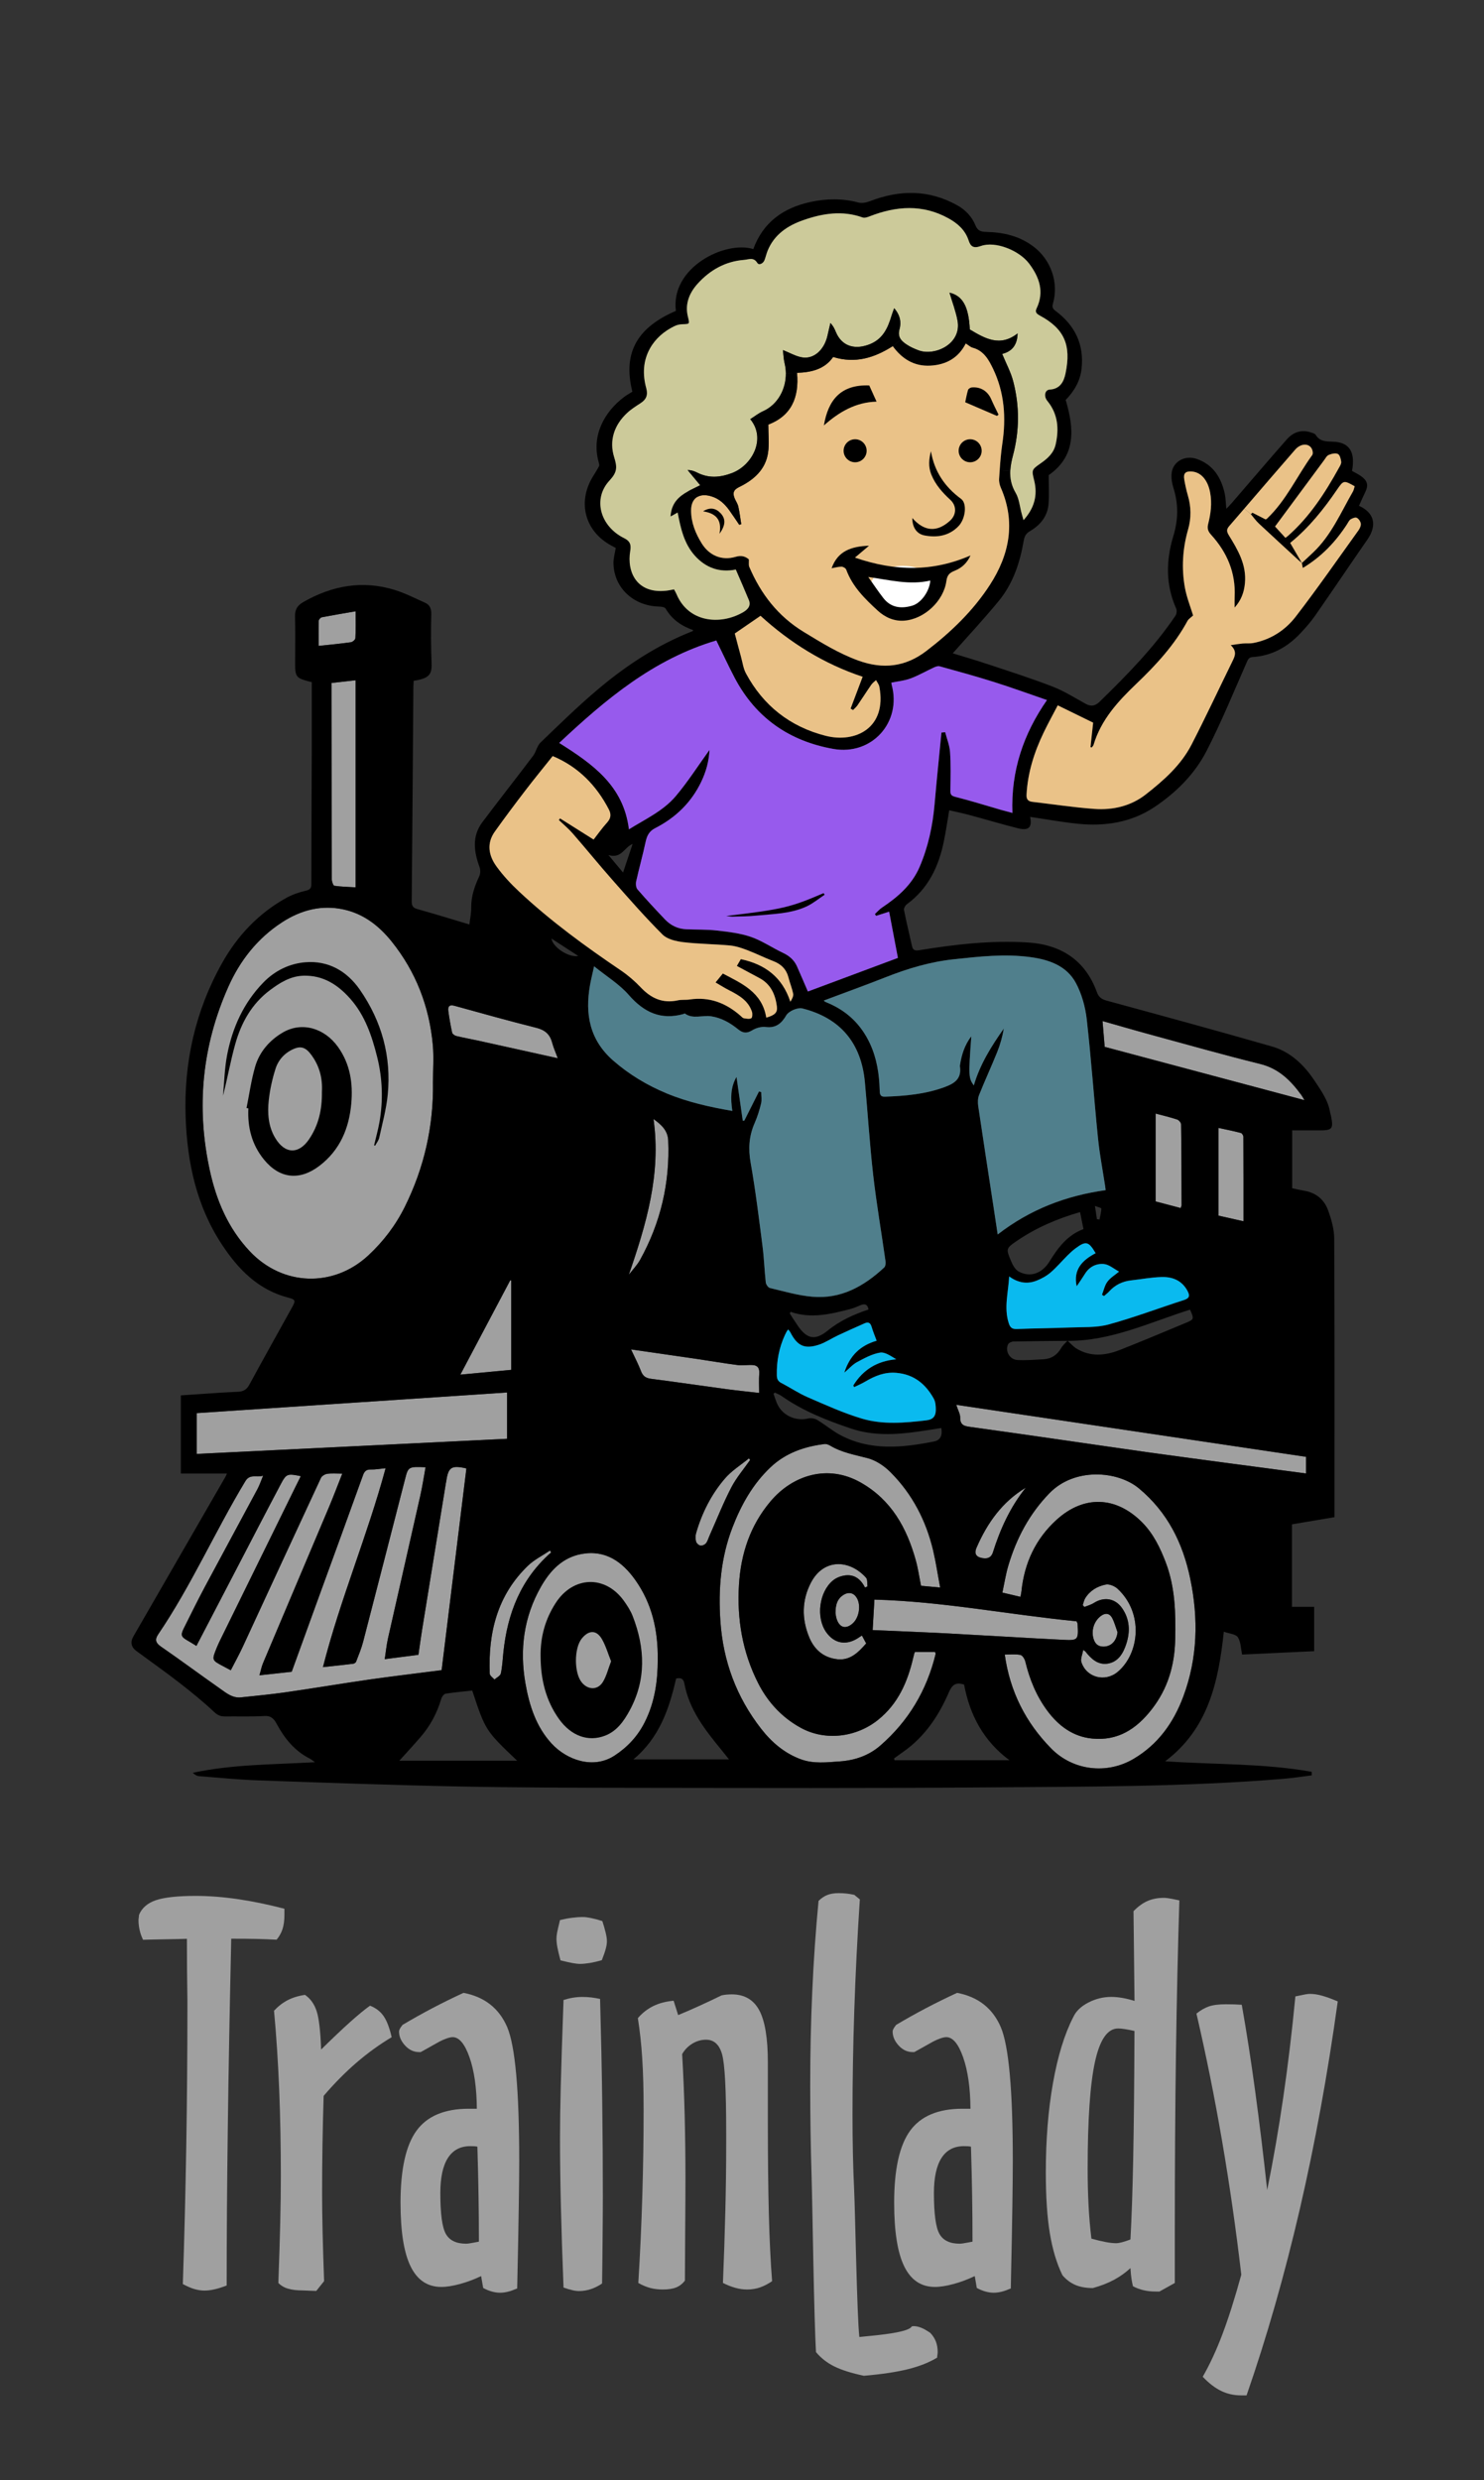 <?xml version="1.0" encoding="utf-8"?>
<!-- Generator: Adobe Illustrator 28.0.0, SVG Export Plug-In . SVG Version: 6.00 Build 0)  -->
<svg version="1.1" id="Layer_1" xmlns="http://www.w3.org/2000/svg" xmlns:xlink="http://www.w3.org/1999/xlink" x="0px" y="0px"
	 viewBox="0 0 387 646.5" style="enable-background:new 0 0 387 646.5;" xml:space="preserve">
<rect x="0" y="0" width="387" height="646.5" fill="#333333" stroke="none"/>
<style type="text/css">
	.st0{fill:#A0A0A0;}
	.st1{fill:#A3A3A3;}
	.st2{fill:#EAC288;}
	.st3{fill:#0ABAEF;}
	.st4{fill:#507F8C;}
	.st5{fill:#CCCA9A;}
	.st6{fill:#975AED;}
	.st7{fill:#FFFFFF;}
</style>
<g>
	<path class="st0" d="M72.13,505.61c-1.62-0.09-3.3-0.15-5.03-0.2c-1.73-0.04-4-0.06-6.8-0.06c-0.39,17.43-0.69,33.69-0.89,48.78
		c-0.2,15.09-0.3,28.96-0.3,41.62c-1.27,0.48-2.36,0.82-3.28,1.02c-0.92,0.2-1.75,0.3-2.5,0.3c-0.83,0-1.7-0.13-2.6-0.39
		c-0.9-0.26-1.92-0.7-3.05-1.31c0.39-11.87,0.69-23.76,0.89-35.67c0.2-11.91,0.3-23.94,0.3-36.07c0-0.31,0-1.12,0-2.43
		c-0.09-5.52-0.13-10.79-0.13-15.83c-1.18,0.04-3.04,0.09-5.58,0.13c-2.54,0.04-4.49,0.09-5.85,0.13c-0.39-0.79-0.69-1.62-0.89-2.5
		c-0.2-0.87-0.3-1.75-0.3-2.63c0-0.13,0.02-0.36,0.07-0.69c0.04-0.33,0.07-0.56,0.07-0.69c0.74-1.79,2.21-3.06,4.4-3.81
		c2.19-0.74,5.65-1.12,10.38-1.12c3.37,0,6.97,0.27,10.81,0.82c3.83,0.55,7.94,1.39,12.32,2.53v1.58c0,1.45-0.16,2.68-0.49,3.71
		C73.35,503.85,72.83,504.78,72.13,505.61z"/>
	<path class="st0" d="M72.59,595.09c0.22-6,0.38-11.22,0.49-15.67c0.11-4.45,0.16-8.46,0.16-12.06c0-7.93-0.14-15.46-0.43-22.6
		c-0.29-7.14-0.73-14.01-1.35-20.63c1.05-1.14,2.22-2.05,3.51-2.73c1.29-0.68,2.81-1.15,4.57-1.41c1.4,0.96,2.41,2.36,3.02,4.2
		c0.61,1.84,1.01,5.19,1.18,10.05c2.98-2.93,5.51-5.33,7.59-7.19c2.08-1.86,3.8-3.27,5.16-4.24c1.49,0.57,2.66,1.46,3.51,2.66
		c0.85,1.2,1.57,3.05,2.14,5.55c-3.15,1.88-6.2,4.08-9.13,6.6c-2.93,2.52-5.8,5.42-8.61,8.7c-0.13,4.16-0.23,8.37-0.3,12.61
		c-0.07,4.25-0.1,8.56-0.1,12.94c0,2.76,0.04,6.09,0.13,9.99c0.09,3.9,0.22,8.15,0.39,12.74l-2.04,2.56c-0.39,0-0.99-0.02-1.77-0.06
		c-0.79-0.04-1.36-0.07-1.71-0.07c-1.58,0-2.87-0.15-3.88-0.46C74.15,596.3,73.29,595.79,72.59,595.09z"/>
	<path class="st0" d="M109.71,534.91h-0.39c-1.4,0-2.63-0.57-3.68-1.71c-1.05-1.14-1.58-2.37-1.58-3.68c0-0.17,0.07-0.39,0.2-0.66
		s0.37-0.61,0.72-1.05c2.5-1.49,5.08-2.93,7.75-4.34c2.67-1.4,5.39-2.74,8.15-4.01c5.47,1.05,9.26,4.02,11.37,8.9
		c2.1,4.88,3.15,16.48,3.15,34.79c0,6.04-0.15,16.1-0.46,30.15c-0.04,1.45-0.07,2.52-0.07,3.22c-0.92,0.39-1.73,0.68-2.43,0.85
		c-0.7,0.17-1.38,0.26-2.04,0.26c-0.7,0-1.43-0.11-2.2-0.33c-0.77-0.22-1.5-0.53-2.2-0.92l-0.53-3.09
		c-1.84,0.88-3.69,1.57-5.55,2.07c-1.86,0.5-3.47,0.76-4.83,0.76c-3.59,0-6.26-1.78-8.01-5.35c-1.75-3.57-2.63-9.1-2.63-16.59
		c0-8.71,1.39-14.98,4.17-18.79c2.78-3.81,7.33-5.72,13.63-5.72h2.1c-0.04-5.43-0.68-9.9-1.91-13.4c-1.23-3.5-2.69-5.26-4.4-5.26
		c-0.39,0-0.91,0.11-1.54,0.33c-0.63,0.22-1.28,0.5-1.94,0.85L109.71,534.91z M124.89,584.32c0-4.03-0.03-8.1-0.1-12.22
		c-0.07-4.12-0.16-8.3-0.3-12.55c-0.22-0.04-0.46-0.08-0.72-0.1c-0.26-0.02-0.64-0.03-1.12-0.03c-2.59,0-4.53,1.03-5.85,3.09
		c-1.31,2.06-1.97,5.1-1.97,9.13c0,5.43,0.48,8.99,1.45,10.68c0.96,1.69,2.72,2.53,5.26,2.53c0.44,0,1.2-0.11,2.3-0.33
		C124.27,584.43,124.63,584.36,124.89,584.32z"/>
	<path class="st0" d="M146.04,500.49c1.05-0.26,2.09-0.46,3.12-0.59c1.03-0.13,2-0.2,2.92-0.2c0.48,0,1.16,0.09,2.04,0.26
		c0.88,0.18,1.86,0.44,2.96,0.79c0.39,1.23,0.69,2.27,0.89,3.12c0.2,0.85,0.3,1.57,0.3,2.14s-0.1,1.23-0.3,1.97
		c-0.2,0.75-0.54,1.73-1.02,2.96c-1.18,0.35-2.26,0.6-3.22,0.75c-0.96,0.15-1.77,0.23-2.43,0.23c-0.57,0-1.25-0.08-2.04-0.23
		c-0.79-0.15-1.82-0.38-3.09-0.69c-0.35-1.27-0.61-2.37-0.79-3.28c-0.18-0.92-0.26-1.71-0.26-2.36c0-0.44,0.05-0.96,0.16-1.58
		C145.4,503.16,145.65,502.07,146.04,500.49z M146.96,596.28c-0.31-7.8-0.54-14.87-0.69-21.22c-0.15-6.35-0.23-12.37-0.23-18.07
		c0-3.72,0.07-8.19,0.2-13.4c0.13-5.21,0.37-12.64,0.72-22.27c0.83-0.26,1.65-0.46,2.46-0.59c0.81-0.13,1.61-0.2,2.4-0.2
		c0.83,0,1.62,0.04,2.37,0.13c0.74,0.09,1.51,0.22,2.3,0.39c0.26,9.42,0.45,18.35,0.56,26.8c0.11,8.45,0.16,16.67,0.16,24.64
		c0,2.54-0.02,6.34-0.07,11.4c-0.04,5.06-0.09,8.84-0.13,11.33c-0.96,0.66-1.95,1.15-2.96,1.48c-1.01,0.33-2.02,0.49-3.02,0.49
		c-0.53,0-1.08-0.06-1.68-0.2C148.77,596.87,147.97,596.63,146.96,596.28z"/>
	<path class="st0" d="M166.34,526.05c1.18-1.36,2.53-2.41,4.04-3.15c1.51-0.74,3.27-1.2,5.29-1.38l1.18,3.74
		c1.8-0.74,3.64-1.54,5.52-2.4c1.88-0.85,3.81-1.76,5.78-2.73c0.39-0.09,0.8-0.15,1.22-0.2c0.42-0.04,0.91-0.07,1.48-0.07
		c3.28,0,5.67,1.39,7.16,4.17c1.49,2.78,2.23,7.3,2.23,13.57v15.37c0,9.37,0.09,17.42,0.26,24.14c0.17,6.72,0.46,12.56,0.85,17.51
		c-1.1,0.75-2.16,1.29-3.19,1.64c-1.03,0.35-2.14,0.53-3.32,0.53c-1.01,0-2.03-0.14-3.06-0.43c-1.03-0.28-2.11-0.71-3.25-1.28
		c0.26-6.35,0.47-12.55,0.62-18.59c0.15-6.04,0.23-11.96,0.23-17.74v-2.83c0-11.12-0.36-17.95-1.08-20.46
		c-0.72-2.52-2.11-3.78-4.17-3.78c-1.27,0-2.46,0.34-3.58,1.02c-1.12,0.68-2,1.59-2.66,2.73c0.31,5.3,0.53,10.61,0.66,15.93
		c0.13,5.32,0.2,10.74,0.2,16.26c0,3.42-0.02,8.11-0.07,14.09c-0.04,5.98-0.07,10.24-0.07,12.78c-0.66,0.83-1.42,1.42-2.3,1.77
		c-0.88,0.35-2.04,0.53-3.48,0.53c-1.14,0-2.21-0.13-3.22-0.39c-1.01-0.26-2.06-0.7-3.15-1.31c0.48-7.8,0.83-15.44,1.05-22.93
		c0.22-7.49,0.33-14.87,0.33-22.14c0-5.34-0.12-9.84-0.36-13.5C167.25,532.87,166.87,529.38,166.34,526.05z"/>
	<path class="st0" d="M222.78,493.92l1.45,1.18c-0.66,9.99-1.14,19.64-1.45,28.97c-0.31,9.33-0.46,18.33-0.46,27
		c0,7.18,0.14,13.82,0.43,19.91c0.28,6.09,0.73,32.62,1.35,38.19c0.44-0.04,1.09-0.11,1.97-0.2c7.31-0.66,11.21-1.51,11.69-2.56
		l0.46-0.07c0.61,0,1.26,0.13,1.94,0.39c0.68,0.26,1.5,0.72,2.46,1.38c0.66,0.7,1.14,1.46,1.45,2.27c0.31,0.81,0.46,1.72,0.46,2.73
		c0,0.18-0.02,0.42-0.07,0.72c-0.04,0.31-0.07,0.55-0.07,0.72c-2.1,1.27-4.65,2.28-7.65,3.02c-3,0.74-6.82,1.31-11.46,1.71
		c-3.28-0.7-5.87-1.52-7.75-2.46c-1.88-0.94-3.46-2.18-4.73-3.71c-0.53-8.63-0.91-37.67-1.15-45.71
		c-0.24-8.04-0.36-15.95-0.36-23.75c0-8.32,0.17-16.48,0.53-24.47c0.35-7.99,0.9-15.89,1.64-23.68c0.7-0.7,1.46-1.22,2.27-1.54
		c0.81-0.33,1.81-0.49,2.99-0.49c0.66,0,1.31,0.03,1.97,0.1C221.33,493.63,222.03,493.75,222.78,493.92z"/>
	<path class="st0" d="M238.43,534.91h-0.39c-1.4,0-2.63-0.57-3.68-1.71s-1.58-2.37-1.58-3.68c0-0.17,0.07-0.39,0.2-0.66
		c0.13-0.26,0.37-0.61,0.72-1.05c2.5-1.49,5.08-2.93,7.75-4.34c2.67-1.4,5.39-2.74,8.15-4.01c5.47,1.05,9.26,4.02,11.37,8.9
		c2.1,4.88,3.15,16.48,3.15,34.79c0,6.04-0.15,16.1-0.46,30.15c-0.04,1.45-0.06,2.52-0.06,3.22c-0.92,0.39-1.73,0.68-2.43,0.85
		c-0.7,0.17-1.38,0.26-2.04,0.26c-0.7,0-1.43-0.11-2.2-0.33c-0.77-0.22-1.5-0.53-2.2-0.92l-0.53-3.09
		c-1.84,0.88-3.69,1.57-5.55,2.07c-1.86,0.5-3.47,0.76-4.83,0.76c-3.59,0-6.26-1.78-8.01-5.35c-1.75-3.57-2.63-9.1-2.63-16.59
		c0-8.71,1.39-14.98,4.17-18.79c2.78-3.81,7.33-5.72,13.63-5.72h2.1c-0.04-5.43-0.68-9.9-1.91-13.4c-1.23-3.5-2.69-5.26-4.4-5.26
		c-0.39,0-0.91,0.11-1.54,0.33c-0.64,0.22-1.28,0.5-1.94,0.85L238.43,534.91z M253.61,584.32c0-4.03-0.03-8.1-0.1-12.22
		c-0.07-4.12-0.16-8.3-0.3-12.55c-0.22-0.04-0.46-0.08-0.72-0.1c-0.26-0.02-0.64-0.03-1.12-0.03c-2.58,0-4.53,1.03-5.85,3.09
		c-1.31,2.06-1.97,5.1-1.97,9.13c0,5.43,0.48,8.99,1.45,10.68c0.96,1.69,2.71,2.53,5.26,2.53c0.44,0,1.2-0.11,2.3-0.33
		C252.99,584.43,253.34,584.36,253.61,584.32z"/>
	<path class="st0" d="M285.01,596.41c-1.8,0-3.33-0.27-4.6-0.82c-1.27-0.55-2.39-1.39-3.35-2.53c-1.49-3.06-2.58-6.7-3.28-10.91
		c-0.7-4.2-1.05-9.5-1.05-15.9c0-8.5,0.62-16.26,1.87-23.29c1.25-7.03,3.01-12.76,5.29-17.18c0.7-1.53,2-2.79,3.91-3.78
		c1.91-0.99,3.91-1.48,6.01-1.48c0.88,0,1.83,0.09,2.86,0.26c1.03,0.18,2.09,0.44,3.19,0.79l-0.26-23.39
		c1.18-1.23,2.4-2.11,3.65-2.66c1.25-0.55,2.68-0.82,4.3-0.82c0.26,0,0.63,0.03,1.12,0.1c0.48,0.07,1.45,0.25,2.89,0.56
		c-0.39,12.26-0.69,25.52-0.89,39.78c-0.2,14.26-0.3,29.53-0.3,45.82v14.13l-4.01,2.23h-0.99c-1.1,0-2.12-0.11-3.09-0.33
		c-0.96-0.22-1.91-0.57-2.83-1.05c-0.13-0.53-0.25-1.13-0.36-1.81s-0.21-1.65-0.29-2.92c-1.27,1.18-2.7,2.2-4.3,3.06
		C288.9,595.13,287.07,595.84,285.01,596.41z M284.62,583.53c1.4,0.39,2.64,0.69,3.71,0.89c1.07,0.2,1.98,0.3,2.73,0.3
		c0.79,0,1.99-0.31,3.61-0.92l0.13-0.07c0.31-5.56,0.55-12.6,0.72-21.12c0.17-8.52,0.28-19.59,0.33-33.21
		c-0.96-0.22-1.8-0.38-2.5-0.49c-0.7-0.11-1.29-0.16-1.77-0.16c-2.76,0-4.77,2.91-6.04,8.74c-1.27,5.83-1.9,15.11-1.9,27.86
		c0,3.28,0.08,6.42,0.23,9.39C284.01,577.71,284.27,580.64,284.62,583.53z"/>
	<path class="st0" d="M323.71,592.93c-1.4-11.96-3.08-23.61-5.03-34.95c-1.95-11.34-4.17-22.38-6.67-33.11
		c1.09-0.88,2.18-1.5,3.25-1.87c1.07-0.37,2.55-0.56,4.43-0.56c0.83,0,1.57,0.01,2.2,0.03c0.63,0.02,1.28,0.06,1.94,0.1
		c1.23,6.92,2.39,14.39,3.48,22.4c1.09,8.02,2.15,16.64,3.15,25.88c1.58-7.75,2.98-15.82,4.2-24.21c1.23-8.39,2.28-17.14,3.15-26.25
		c1.23-0.26,2.09-0.44,2.6-0.53c0.5-0.09,0.91-0.13,1.22-0.13c0.96,0,2.02,0.16,3.19,0.49c1.16,0.33,2.51,0.82,4.04,1.48
		c-2.63,19.01-5.94,37.1-9.92,54.27c-3.99,17.17-8.61,33.31-13.86,48.42h-1.38c-1.88,0-3.62-0.38-5.22-1.15
		c-1.6-0.77-3.21-2-4.83-3.71c1.84-3.2,3.55-6.88,5.12-11.04C320.35,604.33,322,599.14,323.71,592.93z"/>
</g>
<g id="XMLID_00000040555926849115613210000013548999285001829278_">
	<g>
		<path class="st0" d="M223.5,416.63c1.06,1.94,0.51,5.08-1.15,6.55c-1.71,1.5-3.28,1.17-4.08-0.93c-0.27-0.68-0.33-1.45-0.39-1.77
			c-0.01-2.29,0.55-3.87,2.24-4.84C221.49,414.87,222.74,415.26,223.5,416.63z"/>
		<path class="st0" d="M226.22,413.53c-0.22,0.09-0.43,0.18-0.65,0.27c-1.44-2.84-3.63-3.8-6.55-2.82
			c-0.64,0.22-1.28,0.56-1.81,0.99c-3.61,2.99-4.46,9.66-1.75,13.49c2.04,2.88,5.03,3.5,8.06,1.67c0.39-0.24,0.77-0.5,1.25-0.81
			c0.37,0.7,0.72,1.34,1.11,2.06c-2.01,2.31-4.15,4.47-7.45,4.13c-3.58-0.37-6.06-2.44-7.43-5.79c-1.95-4.78-1.9-9.57,0.45-14.13
			c3.3-6.4,10.08-6.14,14.39-1.34C226.28,411.73,226.11,412.76,226.22,413.53z"/>
		<path class="st0" d="M174.25,297.25c0.48,11.04-1.95,21.41-7.29,31.08c-0.78,1.43-1.97,2.63-2.97,3.94
			c4.52-13.11,8.46-26.19,6.43-40.58C172.59,293.23,174.15,294.77,174.25,297.25z"/>
		<path class="st0" d="M143.98,271.75c0.34,1.28,0.89,2.5,1.48,4.1c-7.09-1.57-13.8-3.06-20.52-4.54c-1.98-0.44-3.97-0.78-5.94-1.26
			c-0.42-0.1-1.01-0.51-1.09-0.87c-0.41-1.86-0.74-3.75-0.99-5.64c-0.15-1.13,0.22-1.75,1.6-1.37c7.09,1.96,14.17,3.94,21.31,5.73
			C142.07,268.46,143.4,269.55,143.98,271.75z"/>
		<path class="st0" d="M324.25,296.32c0.04,7.25,0.03,14.5,0.03,22.02c-2.28-0.51-4.39-0.99-6.54-1.47c0-7.66,0-15.18,0-22.87
			c2.03,0.44,3.95,0.82,5.85,1.32C323.89,295.39,324.25,295.97,324.25,296.32z"/>
		<path class="st0" d="M339.31,285.36c0.3,0.4,0.53,0.85,0.87,1.41c-17.5-4.67-34.82-9.28-52.1-13.89c-0.2-2.36-0.37-4.48-0.56-6.73
			c4.22,1.19,8.37,2.41,12.54,3.54c9.5,2.59,18.99,5.27,28.55,7.64C333.44,278.52,336.56,281.6,339.31,285.36z"/>
		<path class="st0" d="M308.01,293.09c0.1,7.03,0.11,14.05,0.13,21.07c0,0.16-0.11,0.32-0.26,0.73c-2.15-0.56-4.29-1.13-6.52-1.72
			c0-7.6,0-15.13,0-22.91c1.97,0.53,3.83,0.96,5.63,1.56C307.44,291.97,308.01,292.65,308.01,293.09z"/>
		<path class="st1" d="M290.05,421.79c0.6,1.15,0.93,2.44,1.38,3.67c-0.25,2.3-1.69,3.78-3.73,3.75c-1.3-0.02-2.04-0.66-2.45-1.82
			c-0.77-2.16-0.05-4.68,1.75-6.1C288.21,420.35,289.34,420.45,290.05,421.79z"/>
		<path class="st1" d="M293.72,428.49c1.05-3.22,0.91-6.42-1.11-9.31c-1.78-2.56-4.69-3.03-7.33-1.36
			c-0.75,0.48-1.65,0.72-2.49,1.06c-0.15-0.16-0.29-0.32-0.43-0.48c0.2-0.6,0.32-1.26,0.64-1.79c1.22-2,3.17-3.13,5.34-3.57
			c0.94-0.2,2.35,0.39,3.11,1.1c6.86,6.37,5.69,16.89,0.02,21.66c-3.28,2.75-8.16,1.51-9.47-2.56c-0.27-0.83,0.27-1.91,0.48-3.18
			c0.46,0.34,0.52,0.37,0.56,0.41c1.52,1.95,3.34,3.64,5.97,3.15C291.68,433.12,292.95,430.87,293.72,428.49z"/>
		<path class="st0" d="M267.5,387.79c-4.04,5.04-6.66,10.78-8.58,16.88c-0.45,1.41-1.58,1.83-3.24,1.35
			c-1.48-0.43-1.5-1.5-1.01-2.61C257.46,396.99,261.37,391.47,267.5,387.79z"/>
		<path class="st0" d="M310.41,411.57c2.15,10.37,1.91,20.66-1.83,30.67c-2.54,6.81-6.58,12.48-12.99,16.25
			c-6.97,4.1-15.78,3.05-21.45-2.71c-6.67-6.78-10.77-14.87-12.12-24.49c1.39,0,2.78-0.17,4.08,0.09c0.54,0.1,1.13,1.07,1.29,1.74
			c1.12,4.67,2.91,9.04,5.8,12.9c2.93,3.91,6.69,6.69,11.66,7.16c6.63,0.64,11.45-2.44,15.46-7.57c4.26-5.44,6.01-11.54,6.16-18.27
			c0.16-6.82-0.01-13.64-2.47-20.09c-1.44-3.77-3.21-7.45-6.14-10.41c-6.77-6.83-15.17-7.18-22.31-0.7
			c-5.47,4.96-8.41,11.27-9.17,18.6c-0.05,0.45-0.15,0.88-0.26,1.5c-1.65-0.39-3.05-0.72-4.72-1.11c0.51-2.37,0.88-4.77,1.56-7.06
			c2.12-7.1,5.47-13.45,10.72-18.85c6.56-6.75,17.79-5.88,23.37-1.22C304.54,394.25,308.49,402.3,310.41,411.57z"/>
		<path class="st0" d="M281.01,423.22c0.23,4.33,0.23,4.43-4.05,4.21c-9.97-0.5-19.93-1.13-29.9-1.66
			c-6.37-0.33-12.75-0.57-19.49-0.87c0.15-2.63,0.3-5.21,0.46-7.94c17.83,0.48,35.26,3.95,52.7,5.65
			C280.92,423.01,281.01,423.12,281.01,423.22z"/>
		<path class="st0" d="M143.42,404.17c0.1,0.16,0.21,0.33,0.31,0.49c-7.9,6.9-11.4,15.89-12.46,26.05
			c-0.19,1.84-0.27,3.72-0.67,5.52c-0.13,0.61-1.08,1.05-1.66,1.56c-0.43-0.5-1.2-0.99-1.22-1.51c-0.43-10.69,1.97-20.44,9.93-28.13
			C139.31,406.55,141.49,405.48,143.42,404.17z"/>
		<path class="st0" d="M165.69,411.87c4.3,6.07,5.93,13,5.84,20.73c0,5.45-0.74,11.09-3.41,16.35c-1.83,3.63-4.47,6.46-7.85,8.67
			c-5.53,3.62-12.42,1.18-16.39-3.1c-4.08-4.41-5.84-9.95-6.86-15.73c-1.54-8.81-0.44-17.27,4.01-25.12
			c2.39-4.21,5.6-7.68,10.62-8.6C157.9,403.92,162.31,407.1,165.69,411.87z"/>
		<path class="st0" d="M195.3,380.15c0.11,0.13,0.22,0.27,0.33,0.4c-1.67,2.39-3.61,4.64-4.94,7.21c-2.1,4.05-3.78,8.32-5.64,12.49
			c-0.31,0.69-0.5,1.46-0.95,2.03c-0.29,0.37-1,0.67-1.45,0.59c-0.44-0.08-1.02-0.61-1.13-1.05c-0.18-0.7-0.18-1.53,0.02-2.22
			c1.52-5.25,3.96-10.08,7.5-14.2C190.79,383.36,193.19,381.88,195.3,380.15z"/>
		<path class="st0" d="M243.84,430.59c0.07,0.25,0.18,0.42,0.15,0.55c-2.3,9.48-7.07,17.49-14.43,23.88
			c-2.97,2.58-6.6,3.84-10.52,4.11c-3.41,0.24-6.85,0.68-10.18-0.54c-4.28-1.57-7.63-4.44-10.37-7.96
			c-6.41-8.23-9.91-17.57-10.62-28.01c-0.58-8.4,0.1-16.6,3.15-24.49c2.25-5.83,5.27-11.25,9.87-15.62
			c3.94-3.75,8.83-5.45,14.13-6.1c0.47-0.06,1.03,0.15,1.45,0.4c3.04,1.83,6.45,2.4,9.82,3.29c2.17,0.57,4.34,2.04,5.95,3.66
			c5.66,5.67,9.25,12.58,11.1,20.36c0.73,3.09,1.19,6.25,1.84,9.69c-1.89-0.17-3.47-0.32-4.99-0.45c-0.47-2.3-0.78-4.54-1.38-6.69
			c-2.35-8.41-6.35-15.66-14.27-20.18c-8.66-4.96-17.85-1.96-23.6,4.86c-5.27,6.24-7.74,13.6-8.23,21.72
			c-0.55,9,0.91,17.59,4.98,25.63c2.51,4.96,6.21,8.98,11.14,11.68c6.41,3.52,14.52,2.48,20.21-2.12c5.18-4.19,7.61-9.8,9.08-16.02
			c0.09-0.39,0.18-0.79,0.29-1.18c0.04-0.16,0.13-0.31,0.21-0.47C240.47,430.59,242.15,430.59,243.84,430.59z"/>
		<path class="st0" d="M340.59,379.74c0,1.5,0,2.92,0,4.34c-6.36-0.84-12.62-1.66-18.87-2.5c-7.42-0.99-14.83-1.97-22.23-3
			c-7.52-1.05-15.03-2.17-22.54-3.24c-7.92-1.14-15.83-2.28-23.76-3.37c-1.55-0.21-2.82-0.37-2.79-2.46
			c0.01-0.96-0.58-1.92-1.03-3.33C280.22,370.77,310.37,375.25,340.59,379.74z"/>
		<path class="st0" d="M196.4,355.83c1.25,0.1,1.69,0.91,1.6,2.2c-0.12,1.6-0.03,3.22-0.03,5.06c-2.88-0.33-5.74-0.62-8.58-1
			c-6.54-0.88-13.08-1.85-19.63-2.69c-1.39-0.18-2.13-0.73-2.62-2.04c-0.7-1.83-1.63-3.57-2.58-5.62
			c6.01,0.87,11.74,1.69,17.48,2.53c3.44,0.51,6.86,1.11,10.31,1.55C193.68,355.99,195.06,355.72,196.4,355.83z"/>
		<path class="st0" d="M133.32,333.78c0,7.7,0,15.4,0,23.29c-4.42,0.42-8.74,0.82-13.27,1.25c4.39-8.29,8.7-16.44,13.01-24.59
			C133.15,333.75,133.24,333.76,133.32,333.78z"/>
		<path class="st0" d="M132.24,362.97c0,4.24,0,8.1,0,12.07c-27.07,1.32-53.96,2.63-80.95,3.95c0-3.62,0-6.97,0-10.64
			C78.24,366.55,105.2,364.76,132.24,362.97z"/>
		<path class="st0" d="M121.63,382.77c-2.15,17.52-4.3,35.05-6.46,52.58c-6.42,0.83-12.64,1.56-18.84,2.44
			c-7.35,1.06-14.68,2.3-22.03,3.35c-3.79,0.55-7.61,0.87-11.42,1.3c-2.26,0.25-3.87-1.13-5.5-2.28c-5.18-3.63-10.26-7.41-15.47-11
			c-1.44-0.99-1.49-1.92-0.65-3.16c8.62-12.7,14.8-26.79,22.71-39.89c1.23-2.03,2.83-0.88,4.65-1.46c-0.58,1.39-0.93,2.47-1.46,3.46
			c-4.6,8.59-9.26,17.15-13.85,25.74c-1.85,3.48-3.59,7.02-5.35,10.54c-0.92,1.86-0.75,2.28,1.07,3.31c0.76,0.43,1.49,0.9,2.19,1.33
			c3.38-6.49,6.74-12.94,10.1-19.39c3.96-7.61,7.9-15.23,11.92-22.82c1.44-2.71,1.74-2.75,5.2-2.04c-0.47,0.95-0.93,1.86-1.38,2.77
			c-6.59,13.42-13.19,26.83-19.78,40.25c-0.28,0.58-0.54,1.16-0.78,1.75c-1.29,3.19-1.29,3.19,1.71,4.78
			c0.56,0.29,1.11,0.59,1.97,1.05c1.09-2.12,2.23-4.17,3.21-6.3c6.77-14.61,13.5-29.24,20.3-43.83c0.24-0.52,1.04-0.99,1.64-1.08
			c1.17-0.17,2.39-0.05,3.93-0.05c-1.21,3.07-2.29,5.92-3.47,8.73c-5.72,13.56-11.47,27.09-17.19,40.65
			c-0.39,0.92-0.58,1.94-0.94,3.19c3.16-0.34,5.96-0.65,8.41-0.92c2.34-6.46,4.58-12.65,6.83-18.83
			c3.92-10.77,7.86-21.54,11.74-32.33c0.39-1.1,0.86-1.59,2.07-1.56c1.19,0.03,2.38-0.2,3.85-0.34
			c-4.75,17.58-11.82,34.12-16.34,51.85c2.97-0.32,5.43-0.58,7.89-0.88c0.28-0.03,0.67-0.3,0.76-0.55c0.66-1.72,1.38-3.44,1.84-5.22
			c3.7-14.23,7.34-28.47,11.01-42.71c0.73-2.84,0.94-2.94,5.26-2.74c-0.46,2.51-0.83,4.99-1.38,7.43
			c-2.79,12.43-5.64,24.84-8.44,37.26c-0.37,1.68-0.53,3.41-0.83,5.33c3.04-0.39,5.82-0.75,8.79-1.13c0.31-2.17,0.61-4.4,0.97-6.62
			c2.04-12.65,4.11-25.3,6.16-37.96c0.04-0.22,0.09-0.45,0.13-0.68C116.9,382.43,117.74,381.87,121.63,382.77z"/>
		<path class="st0" d="M92.74,159.34c0,2.53,0.06,4.77-0.06,7.01c-0.02,0.39-0.73,1-1.19,1.06c-2.74,0.39-5.49,0.64-8.39,0.95
			c0-2.24-0.03-4.41,0.03-6.57c0.01-0.32,0.47-0.82,0.79-0.89C86.78,160.35,89.67,159.87,92.74,159.34z"/>
		<path class="st0" d="M92.72,177.32c0,17.98,0,35.9,0,53.98c-1.88-0.12-3.72-0.15-5.52-0.41c-0.3-0.05-0.66-1.07-0.67-1.64
			c-0.05-8.54-0.05-17.09-0.06-25.63c-0.01-7.73-0.02-15.46-0.03-23.19c0-0.74,0-1.49,0-2.4C88.67,177.78,90.63,177.56,92.72,177.32
			z"/>
		<path class="st0" d="M112.87,272.37c0.29,3.23,0.04,6.5,0.04,9.75c0.18,11.38-2.26,22.2-7.32,32.41
			c-2.39,4.83-5.6,9.06-9.57,12.74c-9.11,8.43-22.32,7.98-30.87-1.09c-5.64-5.97-8.72-13.21-10.44-21.11
			c-3.59-16.45-2.02-32.43,4.81-47.8c3.07-6.92,7.66-12.74,14.09-16.9c4.9-3.17,10.28-4.58,16.08-3.29
			c5.19,1.15,9.19,4.28,12.45,8.34C108.46,253.3,111.96,262.36,112.87,272.37z"/>
		<path d="M354.4,131.85c3.76,1.68,4.94,4.83,2.18,8.81c-4.57,6.58-9.03,13.24-13.62,19.82c-1.15,1.66-2.52,3.2-3.91,4.67
			c-3.35,3.54-7.39,5.79-12.34,6.11c-0.89,0.06-1.17,0.42-1.53,1.24c-3.43,7.79-6.65,15.7-10.54,23.26
			c-3.11,6.06-7.99,10.89-13.66,14.66c-5.98,3.97-12.8,5.02-19.86,4.31c-4.18-0.43-8.34-1.19-12.48-1.8
			c0.56,2.74-0.34,3.68-3.23,2.96c-4.27-1.08-8.49-2.34-12.74-3.48c-1.67-0.45-3.36-0.79-5.13-1.2c-0.46,2.72-0.85,5.4-1.39,8.04
			c-1.33,6.56-4.03,12.32-9.61,16.41c-0.43,0.31-0.88,1.08-0.8,1.53c0.63,3.17,1.4,6.3,2.1,9.45c0.25,1.12,0.87,1.21,1.92,1.04
			c9.36-1.52,18.78-2.61,28.26-2.01c8.58,0.53,14.99,4.55,18.04,12.98c0.43,1.19,1.17,1.8,2.44,2.15
			c14.42,3.93,28.84,7.85,43.2,11.98c4.86,1.39,8.41,4.85,11.16,8.99c1.68,2.54,3.51,5.07,4.01,8.22c0.05,0.29,0.17,0.56,0.22,0.84
			c0.69,3.43,0.37,3.83-3.06,3.82c-2.31-0.01-4.63-0.01-7.06-0.01c0,5.08,0,10.05,0,15.09c1.1,0.23,2.17,0.49,3.24,0.67
			c3.04,0.52,5.14,2.33,6.14,5.1c0.85,2.35,1.58,4.91,1.59,7.38c0.12,23.43,0.07,46.86,0.07,70.29c0,0.75,0,1.49,0,2.3
			c-3.77,0.64-7.41,1.25-11.09,1.87c0,7.22,0,14.3,0,21.51c1.94,0,3.82,0,5.79,0c0,3.9,0,7.65,0,11.55
			c-6.29,0.3-12.59,0.59-18.79,0.88c-0.33-1.54-0.32-3.29-1.12-4.52c-0.54-0.83-2.22-0.92-3.65-1.43
			c-1.4,13.1-4.07,25.35-15.3,33.77c12.9,0.88,25.66,0.52,38.21,2.74c0.01,0.31,0.01,0.62,0.02,0.93c-2.42,0.3-4.84,0.69-7.27,0.89
			c-25.86,2.15-51.8,2.04-77.71,2.25c-30.29,0.24-60.58,0.14-90.87,0.11c-15.46-0.02-30.92-0.04-46.38-0.35
			c-17.49-0.35-34.97-0.98-52.45-1.59c-5.16-0.18-10.31-0.7-15.46-1.1c-0.57-0.04-1.12-0.33-1.67-0.88
			c10.39-2.22,20.94-2.14,31.88-2.76c-0.67-0.46-1.03-0.76-1.43-0.97c-3.88-1.98-6.5-5.2-8.52-8.94c-0.75-1.4-1.48-2.24-3.29-2.13
			c-3.42,0.2-6.85,0.07-10.28,0.11c-1.14,0.01-1.91-0.34-2.82-1.2c-2.88-2.69-5.95-5.19-9.06-7.6c-3.67-2.85-7.47-5.52-11.21-8.28
			c-1.33-0.98-1.61-2.3-0.76-3.77c8.02-13.92,16.06-27.83,24.09-41.75c0.08-0.14,0.13-0.3,0.3-0.71c-4.1,0-7.99,0-12.01,0
			c0-6.8,0-13.51,0-20.38c2.41-0.16,4.88-0.34,7.35-0.5c2.55-0.17,5.1-0.34,7.65-0.45c1.34-0.06,2.19-0.59,2.86-1.83
			c3.68-6.77,7.45-13.5,11.19-20.25c0.91-1.64,0.83-1.96-0.94-2.42c-7.89-2.02-13.12-7.36-17.4-13.87
			c-6.64-10.07-9.04-21.37-9.46-33.21c-0.5-14.23,2.52-27.69,9.49-40.13c4.01-7.16,9.53-13.01,16.79-17.03
			c1.55-0.85,3.29-1.45,5.02-1.85c1.14-0.27,1.48-0.63,1.48-1.78c0.01-11.98,0.08-23.96,0.12-35.93c0.01-5.52,0-11.03,0-16.66
			c-0.25-0.06-0.52-0.13-0.78-0.2c-3.28-0.86-3.57-1.23-3.56-4.65c0-4.13,0.08-8.26-0.03-12.38c-0.04-1.77,0.72-2.83,2.14-3.64
			c7.54-4.32,15.5-5.76,23.92-3.15c2.68,0.84,5.23,2.15,7.81,3.3c1.31,0.58,1.7,1.58,1.66,3.08c-0.12,4.24-0.08,8.48,0.08,12.72
			c0.11,3-0.7,3.95-4.68,4.57c-0.02,0.52-0.06,1.08-0.07,1.64c-0.13,18.6-0.26,37.2-0.43,55.81c-0.01,1.18,0.29,1.72,1.48,2.05
			c4.45,1.24,8.87,2.61,13.56,4.01c0.18-1.56,0.49-2.98,0.47-4.39c-0.03-2.93,0.88-5.57,2.1-8.17c0.31-0.67,0.34-1.66,0.09-2.36
			c-1.49-4.05-2.05-8.05,0.73-11.75c4.36-5.8,8.85-11.49,13.22-17.28c0.79-1.04,1.02-2.59,1.93-3.46
			c4.89-4.71,9.75-9.47,14.93-13.84c7.48-6.31,15.61-11.65,24.8-15.23c0.03-0.01,0.03-0.11,0.06-0.26
			c-3.01-1.05-5.51-2.76-7.17-5.61c-0.23-0.39-1.17-0.5-1.79-0.52c-6.63-0.18-11.68-4.92-11.8-11.27c-0.03-1.29,0.37-2.59,0.59-4
			c-0.3-0.16-0.7-0.38-1.1-0.6c-6.82-3.63-8.93-11.09-5.01-17.75c0.58-0.99,1.24-1.95,1.76-2.98c0.14-0.29-0.03-0.78-0.13-1.16
			c-1.85-6.76,1.42-12.91,6.67-16.87c0.68-0.51,1.45-0.93,2.15-1.37c-2.67-10.63,1.75-16.93,11.35-21.07
			c-1.47-11.35,12.92-18.4,20.19-16.1c2.54-7.03,7.9-10.78,14.95-12.3c4.12-0.88,8.28-0.96,12.43,0.15c0.94,0.26,2.15,0,3.11-0.37
			c7.72-2.97,15.26-3.01,22.64,1.07c2.22,1.23,3.88,2.99,4.82,5.3c0.58,1.42,1.48,1.64,2.82,1.67c4.48,0.1,8.72,1.07,12.37,3.88
			c4.49,3.43,6.55,9.34,5.01,14.74c-0.28,0.97-0.09,1.4,0.68,1.98c5.05,3.75,7.48,8.76,6.77,15.08c-0.35,3.16-1.89,5.79-4.14,8.12
			c2.2,7.42,2.8,14.55-4.43,19.6c0,2.56,0.16,5.04-0.04,7.49c-0.24,3.19-2.1,5.48-4.79,7.07c-1.05,0.62-1.47,1.26-1.7,2.6
			c-0.97,5.64-2.77,11.08-6.45,15.58c-3.86,4.7-8.01,9.15-12.04,13.7c2.83,0.87,6.01,1.79,9.15,2.84c5.66,1.88,11.35,3.69,16.9,5.84
			c3.01,1.16,5.79,2.94,8.64,4.5c1.37,0.75,2.46,0.56,3.58-0.53c7.17-6.98,14.17-14.12,19.8-22.44c0.32-0.47,0.42-1.36,0.2-1.87
			c-2.79-6.21-2.66-12.59-0.75-18.89c1.29-4.25,1.36-8.27,0.06-12.45c-0.39-1.25-0.64-2.64-0.5-3.93c0.31-3.06,3.46-4.81,6.57-3.73
			c4.27,1.49,6.35,4.83,7.28,9.03c0.25,1.18,0.26,2.42,0.42,3.97c0.58-0.63,1.07-1.11,1.52-1.64c4.75-5.49,9.45-11.03,14.25-16.47
			c1.7-1.93,3.9-2.66,6.45-1.75c0.38,0.13,0.88,0.26,1.06,0.56c1.09,1.76,2.69,1.74,4.55,1.8c4.28,0.13,5.86,2.71,4.94,7.62
			c0.87,0.5,1.83,0.93,2.63,1.56c1.46,1.15,1.63,2.29,0.83,3.94C355.46,129.43,354.94,130.65,354.4,131.85z M354.26,138.25
			c0.36-0.5,0.68-1.21,0.61-1.76c-0.07-0.56-0.55-1.27-1.05-1.52c-0.38-0.19-1.14,0.11-1.6,0.4c-0.41,0.27-0.64,0.81-0.92,1.25
			c-2.97,4.58-6.62,8.47-11.55,11.43c-0.09-0.43-0.17-0.86-0.26-1.29l0.01-0.01c0.01,0.01,0.01,0.01,0.02,0.02
			c0-0.01-0.01-0.01-0.01-0.02c1-0.94,2.02-1.87,3-2.81c4.68-4.46,7.16-10.35,10.3-15.8c0.25-0.42,0.32-0.95,0.46-1.39
			c-2.8-1.57-2.9-1.6-4.57,0.85c-3.5,5.14-7.35,9.95-12.24,13.92c1.03,1.76,2.03,3.5,3.05,5.23h-0.01c-0.3-0.25-0.61-0.5-0.9-0.76
			c-3.44-3.18-6.91-6.34-10.33-9.54c-0.76-0.72-1.38-1.6-2.07-2.41c0.14-0.13,0.27-0.27,0.4-0.4c1.17,0.6,2.34,1.19,3.46,1.76
			c0.18-0.11,0.29-0.15,0.37-0.23c5.01-4.75,7.8-11.08,11.78-16.56c0.24-0.35,0.13-1.15-0.1-1.6c-0.77-1.53-2.91-1.47-4.37,0.22
			c-4.44,5.09-8.83,10.22-13.24,15.34c-1.31,1.52-2.63,3.05-3.95,4.57c-0.75,0.86-0.66,1.45-0.08,2.4
			c2.35,3.81,4.63,7.67,4.19,12.45c-0.22,2.39-0.97,4.48-2.7,6.39c0-1.12-0.03-1.99,0.01-2.86c0.3-6.26-1.99-11.56-6.12-16.11
			c-0.81-0.89-1.08-1.63-0.8-2.76c0.69-2.71,1.06-5.44,0.53-8.26c-0.58-3.17-2.32-5.29-4.75-5.48c-1.69-0.13-2.28,0.46-1.99,2.12
			c0.24,1.37,0.53,2.74,0.92,4.07c0.88,2.98,0.93,5.95,0.07,8.92c-1.43,4.99-1.75,10.07-0.83,15.15c0.46,2.53,1.44,4.96,2.14,7.26
			c-0.58,0.55-1.17,0.89-1.45,1.4c-3.42,6.32-8.22,11.51-13.36,16.42c-4.78,4.57-9.2,9.37-11.15,15.91
			c-0.08,0.26-0.33,0.46-0.49,0.69c-0.11-0.03-0.21-0.07-0.31-0.11c0.23-2.12,0.46-4.23,0.69-6.37c-3.03-1.48-6.08-2.97-9.23-4.51
			c-1.25,2.39-2.5,4.66-3.63,7c-2.49,5.15-4.21,10.53-4.51,16.3c-0.06,1.16,0.39,1.72,1.51,1.85c5.41,0.63,10.81,1.46,16.23,1.85
			c4.8,0.34,9.47-0.75,13.31-3.74c4.67-3.65,9.18-7.61,11.96-12.98c3.71-7.2,7.14-14.55,10.71-21.83c0.62-1.27,1.24-2.52-0.48-4.15
			c1.38-0.19,2.27-0.35,3.16-0.43c0.92-0.08,1.86,0.05,2.76-0.13c4.53-0.87,8.3-3.32,11.02-6.84
			C343.55,153.41,348.85,145.78,354.26,138.25z M349.17,121.95c0.28-0.5,0.65-1.09,0.59-1.59c-0.09-0.73-0.36-1.78-0.86-2.02
			c-0.63-0.3-1.65-0.06-2.38,0.24c-0.52,0.21-0.87,0.9-1.25,1.42c-4.2,5.66-8.39,11.33-12.76,17.24c0.68,0.75,1.68,1.84,2.71,2.96
			c0.3-0.24,0.49-0.36,0.66-0.51C341.54,134.7,345.56,128.48,349.17,121.95z M340.59,384.08c0-1.42,0-2.84,0-4.34
			c-30.22-4.49-60.37-8.97-91.22-13.56c0.45,1.41,1.04,2.37,1.03,3.33c-0.03,2.09,1.24,2.25,2.79,2.46
			c7.93,1.09,15.84,2.23,23.76,3.37c7.51,1.07,15.02,2.19,22.54,3.24c7.4,1.03,14.81,2.01,22.23,3
			C327.97,382.42,334.23,383.24,340.59,384.08z M340.18,286.77c-0.34-0.56-0.57-1.01-0.87-1.41c-2.75-3.76-5.87-6.84-10.7-8.03
			c-9.56-2.37-19.05-5.05-28.55-7.64c-4.17-1.13-8.32-2.35-12.54-3.54c0.19,2.25,0.36,4.37,0.56,6.73
			C305.36,277.49,322.68,282.1,340.18,286.77z M324.28,318.34c0-7.52,0.01-14.77-0.03-22.02c0-0.35-0.36-0.93-0.66-1
			c-1.9-0.5-3.82-0.88-5.85-1.32c0,7.69,0,15.21,0,22.87C319.89,317.35,322,317.83,324.28,318.34z M308.58,442.24
			c3.74-10.01,3.98-20.3,1.83-30.67c-1.92-9.27-5.87-17.32-13.36-23.57c-5.58-4.66-16.81-5.53-23.37,1.22
			c-5.25,5.4-8.6,11.75-10.72,18.85c-0.68,2.29-1.05,4.69-1.56,7.06c1.67,0.39,3.07,0.72,4.72,1.11c0.11-0.62,0.21-1.05,0.26-1.5
			c0.76-7.33,3.7-13.64,9.17-18.6c7.14-6.48,15.54-6.13,22.31,0.7c2.93,2.96,4.7,6.64,6.14,10.41c2.46,6.45,2.63,13.27,2.47,20.09
			c-0.15,6.73-1.9,12.83-6.16,18.27c-4.01,5.13-8.83,8.21-15.46,7.57c-4.97-0.47-8.73-3.25-11.66-7.16
			c-2.89-3.86-4.68-8.23-5.8-12.9c-0.16-0.67-0.75-1.64-1.29-1.74c-1.3-0.26-2.69-0.09-4.08-0.09c1.35,9.62,5.45,17.71,12.12,24.49
			c5.67,5.76,14.48,6.81,21.45,2.71C302,454.72,306.04,449.05,308.58,442.24z M309.41,344.75c1.98-0.83,2-0.98,0.93-3.37
			c-10.46,3.29-20.56,8.21-31.91,8.13c-0.01-0.02-0.03-0.03-0.04-0.04c-0.01,0.01-0.02,0.03-0.04,0.04
			c-4.68,0.04-9.36,0.07-14.04,0.17c-0.49,0.01-1.23,0.34-1.42,0.73c-0.85,1.77,0.42,3.99,2.46,4.1c2.24,0.11,4.5-0.07,6.75-0.19
			c2.06-0.12,3.58-1.11,4.63-2.92c0.4-0.71,1.07-1.27,1.62-1.89c0.03,0,0.05,0,0.08,0c0.76,0.68,1.45,1.49,2.3,2.01
			c3.63,2.22,7.46,1.86,11.19,0.41C297.79,349.63,303.59,347.17,309.41,344.75z M308.76,338.87c1.42-0.46,1.57-1.11,0.96-2.3
			c-1.44-2.77-3.92-3.78-6.79-3.7c-2.65,0.07-5.29,0.58-7.93,0.87c-2.29,0.26-4.22,1.19-5.77,2.91c-0.39,0.43-0.88,0.79-1.32,1.18
			c-0.18-0.11-0.35-0.22-0.53-0.33c0.45-1.15,0.7-2.45,1.41-3.4c0.75-1.02,1.93-1.72,3.04-2.64c-1.35-0.72-2.62-1.86-3.97-1.98
			c-1.92-0.17-3.74,0.68-4.88,2.5c-0.7,1.12-1.46,2.21-2.2,3.31c-0.96-4.44,1.55-6.85,4.94-8.63c-1.83-3.1-2.53-3.27-5.24-1.26
			c-0.74,0.55-1.43,1.19-2.09,1.84c-1.48,1.48-2.83,3.09-4.41,4.45c-1.07,0.91-2.37,1.63-3.68,2.14c-2.41,0.94-4.77,0.6-7.13-1.11
			c-0.23,4.27-1.4,8.17-0.11,12.18c0.41,1.28,0.99,1.58,2.23,1.53c4.58-0.19,9.17-0.21,13.76-0.4c3.35-0.14,6.84,0.08,10.02-0.78
			C295.72,343.44,302.19,340.98,308.76,338.87z M308.14,314.16c-0.02-7.02-0.03-14.04-0.13-21.07c0-0.44-0.57-1.12-1.02-1.27
			c-1.8-0.6-3.66-1.03-5.63-1.56c0,7.78,0,15.31,0,22.91c2.23,0.59,4.37,1.16,6.52,1.72C308.03,314.48,308.14,314.32,308.14,314.16z
			 M292.61,419.18c2.02,2.89,2.16,6.09,1.11,9.31c-0.77,2.38-2.04,4.63-4.71,5.13c-2.63,0.49-4.45-1.2-5.97-3.15
			c-0.04-0.04-0.1-0.07-0.56-0.41c-0.21,1.27-0.75,2.35-0.48,3.18c1.31,4.07,6.19,5.31,9.47,2.56c5.67-4.77,6.84-15.29-0.02-21.66
			c-0.76-0.71-2.17-1.3-3.11-1.1c-2.17,0.44-4.12,1.57-5.34,3.57c-0.32,0.53-0.44,1.19-0.64,1.79c0.14,0.16,0.28,0.32,0.43,0.48
			c0.84-0.34,1.74-0.58,2.49-1.06C287.92,416.15,290.83,416.62,292.61,419.18z M291.43,425.46c-0.45-1.23-0.78-2.52-1.38-3.67
			c-0.71-1.34-1.84-1.44-3.05-0.5c-1.8,1.42-2.52,3.94-1.75,6.1c0.41,1.16,1.15,1.8,2.45,1.82
			C289.74,429.24,291.18,427.76,291.43,425.46z M288.33,310.23c-0.02-0.21-0.06-0.6-0.12-0.99c-0.63-4.18-1.45-8.35-1.87-12.56
			c-1.05-10.34-1.77-20.71-2.94-31.03c-0.37-3.21-1.3-6.56-2.81-9.39c-2.41-4.5-6.96-6.1-11.79-6.76
			c-6.74-0.93-13.46-0.16-20.15,0.56c-6.07,0.65-11.9,2.39-17.59,4.63c-5.37,2.12-10.81,4.08-16.22,6.11
			c0.07,0.08,0.14,0.19,0.23,0.25c0.2,0.12,0.41,0.21,0.62,0.3c5.12,2.1,8.84,5.65,11.18,10.67c1.79,3.86,2.42,7.96,2.54,12.17
			c0.03,0.92,0.05,1.73,1.37,1.68c5.29-0.19,10.49-0.64,15.55-2.5c2.73-1,4.47-2.27,4-5.42c-0.02-0.11,0-0.23,0.02-0.34
			c0.42-2.64,1.16-5.14,2.95-7.49c-0.75,10.32-0.73,10.87,0.65,12.82c1.62-5.52,4.58-10.24,7.83-14.84
			c-0.37,2.13-0.94,4.18-1.73,6.14c-1.52,3.76-3.22,7.44-4.73,11.21c-0.34,0.85-0.35,1.93-0.22,2.86c1.3,8.78,2.66,17.55,4,26.33
			c0.37,2.36,0.72,4.73,1.08,7.14C268.67,315.22,278,311.67,288.33,310.23z M286.73,317.89c0.19-0.96,0.45-1.91,0.48-2.87
			c0-0.18-0.92-0.38-1.67-0.67c0.22,1.42,0.37,2.43,0.52,3.43C286.28,317.82,286.51,317.85,286.73,317.89z M282.55,320.38
			c-0.3-1.48-0.57-2.82-0.89-4.43c-6.12,1.76-11.68,4.19-16.71,7.66c-2.63,1.81-2.58,2.01-1.32,5.03c0.43,1.04,1.08,2.28,1.99,2.78
			c2.91,1.62,6.07,0.62,8.04-2.55C275.9,325.26,278.33,321.94,282.55,320.38z M276.96,427.43c4.28,0.22,4.28,0.12,4.05-4.21
			c0-0.1-0.09-0.21-0.28-0.61c-17.44-1.7-34.87-5.17-52.7-5.65c-0.16,2.73-0.31,5.31-0.46,7.94c6.74,0.3,13.12,0.54,19.49,0.87
			C257.03,426.3,266.99,426.93,276.96,427.43z M277.87,97.34c1.57-7.49-0.39-11.68-6.71-15.09c-0.95-0.51-1.26-0.98-0.84-1.85
			c2.07-4.35,0.72-8.14-1.93-11.67c-2.61-3.48-8.85-5.96-12.6-4.6c-2,0.72-2.69,0.07-3.2-1.47c-0.9-2.73-2.9-4.46-5.27-5.76
			c-6.71-3.7-13.57-3.21-20.47-0.53c-0.6,0.24-1.38,0.51-1.92,0.31c-5.28-1.89-10.45-1.05-15.49,0.72
			c-4.03,1.41-7.51,3.71-9.24,7.91c-0.33,0.8-0.51,1.66-0.82,2.47c-0.35,0.93-1.45,1.45-1.87,0.78c-1-1.62-2.22-0.92-3.45-0.82
			c-4.9,0.38-8.9,2.65-12.1,6.18c-2.11,2.32-3.37,5.19-2.6,8.48c0.5,2.12,0.6,2.05-1.47,2.12c-0.68,0.03-1.4,0.19-2,0.49
			c-2.67,1.3-4.9,3.18-6.36,5.76c-1.86,3.3-1.98,6.87-0.99,10.46c0.47,1.73,0,2.9-1.47,3.85c-1.21,0.79-2.46,1.57-3.51,2.55
			c-3.4,3.15-4.75,7.23-3.4,11.53c0.83,2.64,0.82,3.91-1.21,6.1c-4.46,4.79-2.42,11.94,3.8,15.01c1.51,0.74,1.89,1.65,1.61,3.3
			c-0.95,5.63,1.76,11.22,9.33,10.41c0.68-0.07,1.35-0.22,2.09-0.35c0.22,0.42,0.46,0.81,0.64,1.23c3.05,7.32,11.26,8.18,17.24,4.8
			c1.11-0.62,2.3-1.6,1.63-3.24c-1.09-2.65-2.25-5.27-3.41-7.96c-4.2,0.85-7.84-0.43-10.72-3.66c-2.78-3.13-3.67-7.12-4.44-11.2
			c-0.67,0.37-1.19,0.66-1.86,1.04c0.21-3.54,2.2-5.26,4.52-6.54l2.55,1.39c-1.1,0.6-1.73,1.85-1.71,3.66
			c0.03,3.1,1.16,5.9,2.77,8.49c1.97,3.18,5.24,4.56,8.82,3.51c1.5-0.44,2.56-0.14,3.48,0.66c0.04,0.85-0.09,1.47,0.11,1.95
			c3.01,7.06,7.48,12.86,14.15,16.93c4.61,2.81,9.15,5.63,14.27,7.49c6.45,2.34,12.3,1.67,17.73-2.48
			c6.41-4.9,12.22-10.48,16.6-17.25c5.08-7.83,6.79-16.3,2.86-25.29c-0.32-0.73-0.52-1.59-0.46-2.37c0.05-0.74,0.1-1.49,0.15-2.23
			l2.76,0.17c-0.08,1.92,0.27,3.8,1.39,5.71c0.94,1.58,1.08,3.63,1.59,5.46c0.14,0.52,0.28,1.03,0.47,1.69
			c2.82-3.12,3.73-6.46,2.79-10.31c-0.71-2.85-0.69-2.84,1.82-4.6c1.74-1.22,3.28-2.63,3.77-4.82c0.92-4.08,0.62-7.95-2.16-11.35
			c-0.99-1.2-0.67-2.88,0.62-2.96C276.48,101.39,277.44,99.44,277.87,97.34z M264.02,211.9c-0.41-11.04,2.93-20.68,9.01-29.42
			c-4.67-1.6-9.22-3.27-13.85-4.72c-4.69-1.48-9.44-2.78-14.18-4.09c-0.45-0.12-1.08,0.14-1.56,0.37c-1.99,0.92-3.91,2.04-5.96,2.8
			c-1.58,0.59-3.32,0.75-5.03,1.11c0.03,0.2,0.04,0.37,0.08,0.53c2.67,9.79-5.17,18.52-15.21,16.74
			c-11.48-2.04-20.22-8.09-25.72-18.51c-1.69-3.22-3.21-6.52-4.8-9.76c-16.36,4.84-28.94,15.42-40.97,26.71
			c8.68,5.47,16.79,11.12,18.18,22.52c4.3-2.68,8.95-4.8,12.2-8.64c3.18-3.76,5.84-7.95,8.81-12.06c-0.14,2.97-0.9,5.69-2.15,8.3
			c-2.6,5.44-6.73,9.4-12.05,12.11c-1.52,0.78-2.11,1.95-2.45,3.54c-0.74,3.44-1.69,6.83-2.46,10.27c-0.15,0.67-0.07,1.66,0.33,2.13
			c2.32,2.68,4.74,5.28,7.18,7.84c1.5,1.57,3.37,2.47,5.56,2.56c2.67,0.12,5.36,0.02,8,0.33c2.98,0.34,6.03,0.69,8.83,1.65
			c2.92,1.01,5.55,2.83,8.36,4.16c1.67,0.78,2.93,1.87,3.67,3.53c0.93,2.09,1.82,4.19,2.84,6.55c7.88-2.94,15.78-5.88,23.48-8.76
			c-0.79-4.2-1.53-8.09-2.29-12.05c-1.04,0.34-2.22,0.71-3.4,1.09c-0.11-0.16-0.21-0.32-0.32-0.47c0.62-0.57,1.18-1.24,1.88-1.7
			c4.12-2.75,7.8-5.94,9.79-10.6c2.23-5.21,3.41-10.69,3.9-16.34c0.54-6.23,1.19-12.45,1.79-18.67c0.32-0.03,0.65-0.06,0.98-0.09
			c0.44,1.74,1.15,3.46,1.27,5.21c0.22,3.3,0.14,6.63,0.08,9.94c-0.02,1.05,0.18,1.42,1.31,1.71c3.98,1,7.9,2.23,11.84,3.37
			C262.02,211.38,263.05,211.65,264.02,211.9z M233.28,458.83c9.92,0,19.85,0,29.98,0c-6.79-5.01-10.37-11.83-11.84-19.72
			c-2.21-0.72-3.15,0.1-3.99,2.05c-2.63,6.1-6.27,11.52-11.81,15.43c-0.83,0.58-1.64,1.17-2.46,1.76
			C233.2,458.51,233.24,458.67,233.28,458.83z M258.92,404.67c1.92-6.1,4.54-11.84,8.58-16.88c-6.13,3.68-10.04,9.2-12.83,15.62
			c-0.49,1.11-0.47,2.18,1.01,2.61C257.34,406.5,258.47,406.08,258.92,404.67z M243.55,375.75c1.76-0.35,2.24-1.65,1.93-3.52
			c-2.12,0.33-4.11,0.66-6.1,0.94c-5.86,0.83-11.73,1.12-17.42-0.79c-6.36-2.14-12.62-4.6-18.18-8.52
			c-0.52-0.37-1.15-0.57-1.73-0.86c-0.11,0.11-0.22,0.21-0.33,0.31c0.38,1.01,0.65,2.07,1.15,3.01c1.5,2.83,4.84,4.16,7.9,3.42
			c0.73-0.17,1.73,0.01,2.38,0.4c2.08,1.25,3.96,2.87,6.1,3.99C227.08,378.23,235.31,377.37,243.55,375.75z M244.04,367.59
			c0.01-1.01-0.06-2.17-0.53-3.01c-2.14-3.84-5.19-6.36-9.82-6.74c-3.02-0.24-5.54,0.81-8.02,2.27c-0.94,0.56-1.95,0.99-2.93,1.47
			c-0.07-0.15-0.15-0.3-0.22-0.44c2.53-4.08,6.19-6.39,11.21-6.82c-1.43-0.85-2.95-1.96-4.24-1.74c-2.08,0.35-4.07,1.45-5.98,2.47
			c-1.13,0.6-2.02,1.64-3.33,2.75c1.44-4.55,4.29-7.12,8.43-8.32c-0.5-1.37-0.98-2.49-1.32-3.66c-0.31-1.04-0.88-1.29-1.82-0.88
			c-2.31,1.03-4.63,2.05-6.92,3.13c-1.67,0.78-3.24,1.86-4.97,2.44c-3.76,1.24-5.67,0.32-7.48-3.24c-0.12-0.23-0.31-0.42-0.55-0.73
			c-0.18,0.25-0.31,0.37-0.39,0.52c-0.17,0.31-0.33,0.62-0.47,0.93c-1.53,3.32-2.18,6.81-2.11,10.46c0.02,1.02,0.29,1.58,1.18,2.05
			c2.32,1.19,4.5,2.68,6.88,3.71c4.66,2.01,9.31,4.14,14.16,5.58c5.46,1.62,11.14,1.11,16.77,0.44
			C243.38,370.02,244.01,369.11,244.04,367.59z M243.99,431.14c0.03-0.13-0.08-0.3-0.15-0.55c-1.69,0-3.37,0-5.22,0
			c-0.08,0.16-0.17,0.31-0.21,0.47c-0.11,0.39-0.2,0.79-0.29,1.18c-1.47,6.22-3.9,11.83-9.08,16.02c-5.69,4.6-13.8,5.64-20.21,2.12
			c-4.93-2.7-8.63-6.72-11.14-11.68c-4.07-8.04-5.53-16.63-4.98-25.63c0.49-8.12,2.96-15.48,8.23-21.72
			c5.75-6.82,14.94-9.82,23.6-4.86c7.92,4.52,11.92,11.77,14.27,20.18c0.6,2.15,0.91,4.39,1.38,6.69c1.52,0.13,3.1,0.28,4.99,0.45
			c-0.65-3.44-1.11-6.6-1.84-9.69c-1.85-7.78-5.44-14.69-11.1-20.36c-1.61-1.62-3.78-3.09-5.95-3.66c-3.37-0.89-6.78-1.46-9.82-3.29
			c-0.42-0.25-0.98-0.46-1.45-0.4c-5.3,0.65-10.19,2.35-14.13,6.1c-4.6,4.37-7.62,9.79-9.87,15.62c-3.05,7.89-3.73,16.09-3.15,24.49
			c0.71,10.44,4.21,19.78,10.62,28.01c2.74,3.52,6.09,6.39,10.37,7.96c3.33,1.22,6.77,0.78,10.18,0.54
			c3.92-0.27,7.55-1.53,10.52-4.11C236.92,448.63,241.69,440.62,243.99,431.14z M230.58,330.39c0.35-0.32,0.42-1.13,0.34-1.67
			c-1.05-7.46-2.34-14.89-3.2-22.38c-0.92-8.06-1.42-16.18-2.17-24.26c-0.95-10.27-6.48-16.75-16.31-19.22
			c-1.24-0.31-3.56,0.71-4.21,1.82c-1.18,2.03-2.66,3.36-5.32,3.02c-1.14-0.15-2.55,0.25-3.56,0.87c-1.39,0.84-2.39,0.75-3.6-0.22
			c-2.09-1.69-4.32-3.01-7.1-3.44c-2.28-0.35-4.73,0.83-6.87-0.73c-0.05-0.04-0.2,0.1-0.31,0.13c-5.92,1.67-10.34-0.43-14.3-4.96
			c-2.46-2.82-5.81-4.86-9.04-7.47c-0.44,2-0.81,3.46-1.07,4.93c-1.33,7.54-0.09,14.24,5.99,19.59c4.21,3.69,8.9,6.49,14.02,8.62
			c5.46,2.26,11.19,3.54,17.11,4.56c-0.45-3.13-0.54-6.09,1.09-8.86c0.54,3.8,1.09,7.61,1.63,11.41c0.13,0,0.27-0.01,0.4-0.01
			c1.28-2.54,2.55-5.07,3.83-7.61c0.2,0.06,0.4,0.12,0.59,0.17c0,0.99,0.19,2.02-0.04,2.95c-0.42,1.74-0.96,3.48-1.68,5.11
			c-1.47,3.35-1.7,6.68-1.05,10.32c1.27,7.19,2.16,14.45,3.09,21.69c0.41,3.16,0.51,6.36,0.86,9.53c0.06,0.54,0.63,1.35,1.09,1.46
			c3.66,0.86,7.32,1.95,11.04,2.27C219.28,338.67,225.3,335.3,230.58,330.39z M215.28,191.79c7.83,2.01,16.07-2.07,14.04-12.79
			c-0.12-0.61-0.57-1.15-0.86-1.72c-0.43,0.4-0.93,0.75-1.25,1.22c-1.23,1.77-2.37,3.58-3.59,5.35c-0.31,0.46-0.77,0.83-1.16,1.24
			c-0.21-0.12-0.43-0.25-0.64-0.38c1.05-2.76,2.09-5.53,3.14-8.3c-10.1-3.34-19-8.92-26.63-15.89c-2.33,1.6-4.55,3.12-6.71,4.61
			c0.5,1.88,1.05,4,1.63,6.11c0.4,1.44,0.59,3.01,1.29,4.3C199.07,183.96,206.04,189.42,215.28,191.79z M225.57,413.8
			c0.22-0.09,0.43-0.18,0.65-0.27c-0.11-0.77,0.06-1.8-0.38-2.28c-4.31-4.8-11.09-5.06-14.39,1.34c-2.35,4.56-2.4,9.35-0.45,14.13
			c1.37,3.35,3.85,5.42,7.43,5.79c3.3,0.34,5.44-1.82,7.45-4.13c-0.39-0.72-0.74-1.36-1.11-2.06c-0.48,0.31-0.86,0.57-1.25,0.81
			c-3.03,1.83-6.02,1.21-8.06-1.67c-2.71-3.83-1.86-10.5,1.75-13.49c0.53-0.43,1.17-0.77,1.81-0.99
			C221.94,410,224.13,410.96,225.57,413.8z M226.49,341.34c-0.21-1.31-0.94-1.63-2.2-1.07c-0.84,0.37-1.71,0.72-2.6,0.96
			c-5.1,1.32-10.21,2.57-15.51,0.72c-0.08,0.15-0.15,0.29-0.22,0.43c0.74,1.14,1.46,2.3,2.24,3.41c2.36,3.34,4.51,3.61,7.69,1.02
			C219.03,344.26,222.63,342.63,226.49,341.34z M222.35,423.18c1.66-1.47,2.21-4.61,1.15-6.55c-0.76-1.37-2.01-1.76-3.38-0.99
			c-1.69,0.97-2.25,2.55-2.24,4.84c0.06,0.32,0.12,1.09,0.39,1.77C219.07,424.35,220.64,424.68,222.35,423.18z M206.11,261.12
			c0.5-0.78,0.85-1.5,0.73-2.12c-0.29-1.41-0.86-2.76-1.21-4.16c-0.55-2.15-1.86-3.5-3.92-4.29c-2.33-0.89-4.56-2.02-6.89-2.9
			c-1.44-0.55-2.95-1.05-4.47-1.2c-4.05-0.37-8.13-0.38-12.16-0.86c-1.88-0.23-4.16-0.74-5.4-1.97c-4.55-4.54-8.8-9.39-13.06-14.22
			c-3.53-3.99-6.89-8.15-10.4-12.17c-1.09-1.26-2.39-2.33-3.6-3.48c0.11-0.14,0.22-0.28,0.32-0.42c2.86,1.8,5.72,3.6,8.75,5.51
			c1.12-1.43,2.22-3,3.5-4.41c1.01-1.11,1.14-2.16,0.47-3.45c-3.29-6.33-8.01-11.12-14.64-13.9c-2.45,3.08-4.89,6.04-7.21,9.08
			c-2.68,3.49-5.32,7.02-7.88,10.61c-2.2,3.08-1.6,6.27,0.43,9.07c1.72,2.38,3.77,4.57,5.92,6.58c8.21,7.68,17.26,14.27,26.56,20.56
			c1.85,1.26,3.59,2.76,5.13,4.38c2.68,2.84,5.71,4.26,9.66,3.4c1-0.23,2.09-0.07,3.12-0.23c5.14-0.77,9.47,0.92,13.28,4.27
			c0.26,0.23,0.53,0.56,0.83,0.62c0.65,0.1,1.43,0.27,1.94,0c0.3-0.16,0.36-1.19,0.18-1.71c-0.96-2.88-3.38-4.27-5.9-5.56
			c-1.26-0.64-2.45-1.4-3.59-2.06c0.72-0.88,1.27-1.56,1.9-2.33c4.87,2.58,10.25,4.83,11.33,11.5c2.26-0.64,2.97-1.35,2.77-2.91
			c-0.41-3.12-1.59-5.82-4.55-7.4c-1.97-1.06-3.94-2.12-5.89-3.16c0.38-0.64,0.71-1.21,1.03-1.77
			C199.47,251.35,204,254.66,206.11,261.12z M198,358.03c0.09-1.29-0.35-2.1-1.6-2.2c-1.34-0.11-2.72,0.16-4.05-0.01
			c-3.45-0.44-6.87-1.04-10.31-1.55c-5.74-0.84-11.47-1.66-17.48-2.53c0.95,2.05,1.88,3.79,2.58,5.62c0.49,1.31,1.23,1.86,2.62,2.04
			c6.55,0.84,13.09,1.81,19.63,2.69c2.84,0.38,5.7,0.67,8.58,1C197.97,361.25,197.88,359.63,198,358.03z M195.63,380.55
			c-0.11-0.13-0.22-0.27-0.33-0.4c-2.11,1.73-4.51,3.21-6.26,5.25c-3.54,4.12-5.98,8.95-7.5,14.2c-0.2,0.69-0.2,1.52-0.02,2.22
			c0.11,0.44,0.69,0.97,1.13,1.05c0.45,0.08,1.16-0.22,1.45-0.59c0.45-0.57,0.64-1.34,0.95-2.03c1.86-4.17,3.54-8.44,5.64-12.49
			C192.02,385.19,193.96,382.94,195.63,380.55z M165.18,458.61c8.46,0,16.49,0,24.93,0c-0.84-1.05-1.43-1.8-2.03-2.54
			c-4.24-5.17-8.35-10.42-9.61-17.24c-0.21-1.14-0.78-1.61-2.15-1.3C174.51,445.47,171.92,453.01,165.18,458.61z M166.96,328.33
			c5.34-9.67,7.77-20.04,7.29-31.08c-0.1-2.48-1.66-4.02-3.83-5.56c2.03,14.39-1.91,27.47-6.43,40.58
			C164.99,330.96,166.18,329.76,166.96,328.33z M171.53,432.6c0.09-7.73-1.54-14.66-5.84-20.73c-3.38-4.77-7.79-7.95-14.04-6.8
			c-5.02,0.92-8.23,4.39-10.62,8.6c-4.45,7.85-5.55,16.31-4.01,25.12c1.02,5.78,2.78,11.32,6.86,15.73
			c3.97,4.28,10.86,6.72,16.39,3.1c3.38-2.21,6.02-5.04,7.85-8.67C170.79,443.69,171.53,438.05,171.53,432.6z M162.48,227.44
			c0.92-2.74,1.71-5.09,2.5-7.45c-2.12,0.77-2.89,3.96-6.32,2.88C160.05,224.53,161.17,225.87,162.48,227.44z M143.83,244.66
			c0.26,2.19,4.45,5.02,6.96,4.52C148.38,247.61,146.1,246.13,143.83,244.66z M145.46,275.85c-0.59-1.6-1.14-2.82-1.48-4.1
			c-0.58-2.2-1.91-3.29-4.15-3.85c-7.14-1.79-14.22-3.77-21.31-5.73c-1.38-0.38-1.75,0.24-1.6,1.37c0.25,1.89,0.58,3.78,0.99,5.64
			c0.08,0.36,0.67,0.77,1.09,0.87c1.97,0.48,3.96,0.82,5.94,1.26C131.66,272.79,138.37,274.28,145.46,275.85z M143.73,404.66
			c-0.1-0.16-0.21-0.33-0.31-0.49c-1.93,1.31-4.11,2.38-5.77,3.98c-7.96,7.69-10.36,17.44-9.93,28.13c0.02,0.52,0.79,1.01,1.22,1.51
			c0.58-0.51,1.53-0.95,1.66-1.56c0.4-1.8,0.48-3.68,0.67-5.52C132.33,420.55,135.83,411.56,143.73,404.66z M104.14,458.95
			c9.56,0,19.93,0,30.72,0c-8.26-7.87-8.26-7.87-11.71-18.28c-2.37,0.26-4.68,0.45-6.96,0.82c-0.44,0.08-0.96,0.79-1.11,1.31
			c-1.1,3.73-2.88,7.08-5.43,10.01C107.69,455.07,105.67,457.26,104.14,458.95z M133.32,357.07c0-7.89,0-15.59,0-23.29
			c-0.08-0.02-0.17-0.03-0.26-0.05c-4.31,8.15-8.62,16.3-13.01,24.59C124.58,357.89,128.9,357.49,133.32,357.07z M132.24,375.04
			c0-3.97,0-7.83,0-12.07c-27.04,1.79-54,3.58-80.95,5.38c0,3.67,0,7.02,0,10.64C78.28,377.67,105.17,376.36,132.24,375.04z
			 M115.17,435.35c2.16-17.53,4.31-35.06,6.46-52.58c-3.89-0.9-4.73-0.34-5.25,3.32c-0.04,0.23-0.09,0.46-0.13,0.68
			c-2.05,12.66-4.12,25.31-6.16,37.96c-0.36,2.22-0.66,4.45-0.97,6.62c-2.97,0.38-5.75,0.74-8.79,1.13c0.3-1.92,0.46-3.65,0.83-5.33
			c2.8-12.42,5.65-24.83,8.44-37.26c0.55-2.44,0.92-4.92,1.38-7.43c-4.32-0.2-4.53-0.1-5.26,2.74
			c-3.67,14.24-7.31,28.48-11.01,42.71c-0.46,1.78-1.18,3.5-1.84,5.22c-0.09,0.25-0.48,0.52-0.76,0.55
			c-2.46,0.3-4.92,0.56-7.89,0.88c4.52-17.73,11.59-34.27,16.34-51.85c-1.47,0.14-2.66,0.37-3.85,0.34
			c-1.21-0.03-1.68,0.46-2.07,1.56c-3.88,10.79-7.82,21.56-11.74,32.33c-2.25,6.18-4.49,12.37-6.83,18.83
			c-2.45,0.27-5.25,0.58-8.41,0.92c0.36-1.25,0.55-2.27,0.94-3.19c5.72-13.56,11.47-27.09,17.19-40.65
			c1.18-2.81,2.26-5.66,3.47-8.73c-1.54,0-2.76-0.12-3.93,0.05c-0.6,0.09-1.4,0.56-1.64,1.08c-6.8,14.59-13.53,29.22-20.3,43.83
			c-0.98,2.13-2.12,4.18-3.21,6.3c-0.86-0.46-1.41-0.76-1.97-1.05c-3-1.59-3-1.59-1.71-4.78c0.24-0.59,0.5-1.17,0.78-1.75
			c6.59-13.42,13.19-26.83,19.78-40.25c0.45-0.91,0.91-1.82,1.38-2.77c-3.46-0.71-3.76-0.67-5.2,2.04
			c-4.02,7.59-7.96,15.21-11.92,22.82c-3.36,6.45-6.72,12.9-10.1,19.39c-0.7-0.43-1.43-0.9-2.19-1.33
			c-1.82-1.03-1.99-1.45-1.07-3.31c1.76-3.52,3.5-7.06,5.35-10.54c4.59-8.59,9.25-17.15,13.85-25.74c0.53-0.99,0.88-2.07,1.46-3.46
			c-1.82,0.58-3.42-0.57-4.65,1.46c-7.91,13.1-14.09,27.19-22.71,39.89c-0.84,1.24-0.79,2.17,0.65,3.16
			c5.21,3.59,10.29,7.37,15.47,11c1.63,1.15,3.24,2.53,5.5,2.28c3.81-0.43,7.63-0.75,11.42-1.3c7.35-1.05,14.68-2.29,22.03-3.35
			C102.53,436.91,108.75,436.18,115.17,435.35z M112.91,282.12c0-3.25,0.25-6.52-0.04-9.75c-0.91-10.01-4.41-19.07-10.73-26.95
			c-3.26-4.06-7.26-7.19-12.45-8.34c-5.8-1.29-11.18,0.12-16.08,3.29c-6.43,4.16-11.02,9.98-14.09,16.9
			c-6.83,15.37-8.4,31.35-4.81,47.8c1.72,7.9,4.8,15.14,10.44,21.11c8.55,9.07,21.76,9.52,30.87,1.09
			c3.97-3.68,7.18-7.91,9.57-12.74C110.65,304.32,113.09,293.5,112.91,282.12z M92.68,166.35c0.12-2.24,0.06-4.48,0.06-7.01
			c-3.07,0.53-5.96,1.01-8.82,1.56c-0.32,0.07-0.78,0.57-0.79,0.89c-0.06,2.16-0.03,4.33-0.03,6.57c2.9-0.31,5.65-0.56,8.39-0.95
			C91.95,167.35,92.66,166.74,92.68,166.35z M92.72,231.3c0-18.08,0-36,0-53.98c-2.09,0.24-4.05,0.46-6.28,0.71c0,0.91,0,1.66,0,2.4
			c0.01,7.73,0.02,15.46,0.03,23.19c0.01,8.54,0.01,17.09,0.06,25.63c0.01,0.57,0.37,1.59,0.67,1.64
			C89,231.15,90.84,231.18,92.72,231.3z"/>
		<path class="st2" d="M354.87,136.49c0.07,0.55-0.25,1.26-0.61,1.76c-5.41,7.53-10.71,15.16-16.38,22.51
			c-2.72,3.52-6.49,5.97-11.02,6.84c-0.9,0.18-1.84,0.05-2.76,0.13c-0.89,0.08-1.78,0.24-3.16,0.43c1.72,1.63,1.1,2.88,0.48,4.15
			c-3.57,7.28-7,14.63-10.71,21.83c-2.78,5.37-7.29,9.33-11.96,12.98c-3.84,2.99-8.51,4.08-13.31,3.74
			c-5.42-0.39-10.82-1.22-16.23-1.85c-1.12-0.13-1.57-0.69-1.51-1.85c0.3-5.77,2.02-11.15,4.51-16.3c1.13-2.34,2.38-4.61,3.63-7
			c3.15,1.54,6.2,3.03,9.23,4.51c-0.23,2.14-0.46,4.25-0.69,6.37c0.1,0.04,0.2,0.08,0.31,0.11c0.16-0.23,0.41-0.43,0.49-0.69
			c1.95-6.54,6.37-11.34,11.15-15.91c5.14-4.91,9.94-10.1,13.36-16.42c0.28-0.51,0.87-0.85,1.45-1.4c-0.7-2.3-1.68-4.73-2.14-7.26
			c-0.92-5.08-0.6-10.16,0.83-15.15c0.86-2.97,0.81-5.94-0.07-8.92c-0.39-1.33-0.68-2.7-0.92-4.07c-0.29-1.66,0.3-2.25,1.99-2.12
			c2.43,0.19,4.17,2.31,4.75,5.48c0.53,2.82,0.16,5.55-0.53,8.26c-0.28,1.13-0.01,1.87,0.8,2.76c4.13,4.55,6.42,9.85,6.12,16.11
			c-0.04,0.87-0.01,1.74-0.01,2.86c1.73-1.91,2.48-4,2.7-6.39c0.44-4.78-1.84-8.64-4.19-12.45c-0.58-0.95-0.67-1.54,0.08-2.4
			c1.32-1.52,2.64-3.05,3.95-4.57l1.7,1.47c0.69,0.81,1.31,1.69,2.07,2.41c3.42,3.2,6.89,6.36,10.33,9.54
			c0.29,0.26,0.6,0.51,0.9,0.76l-0.01,0.01c0.09,0.43,0.17,0.86,0.26,1.29c4.93-2.96,8.58-6.85,11.55-11.43
			c0.28-0.44,0.51-0.98,0.92-1.25c0.46-0.29,1.22-0.59,1.6-0.4C354.32,135.22,354.8,135.93,354.87,136.49z"/>
		<path class="st2" d="M353.27,126.75c-0.14,0.44-0.21,0.97-0.46,1.39c-3.14,5.45-5.62,11.34-10.3,15.8c-0.98,0.94-2,1.87-3,2.81
			c-1.02-1.73-2.02-3.47-3.05-5.23c4.89-3.97,8.74-8.78,12.24-13.92C350.37,125.15,350.47,125.18,353.27,126.75z"/>
		<path class="st2" d="M349.76,120.36c0.06,0.5-0.31,1.09-0.59,1.59c-3.61,6.53-7.63,12.75-13.29,17.74
			c-0.17,0.15-0.36,0.27-0.66,0.51c-1.03-1.12-2.03-2.21-2.71-2.96c4.37-5.91,8.56-11.58,12.76-17.24c0.38-0.52,0.73-1.21,1.25-1.42
			c0.73-0.3,1.75-0.54,2.38-0.24C349.4,118.58,349.67,119.63,349.76,120.36z"/>
		<path class="st2" d="M342.11,117.01c0.23,0.45,0.34,1.25,0.1,1.6c-3.98,5.48-6.77,11.81-11.78,16.56
			c-0.08,0.08-0.19,0.12-0.37,0.23c-1.12-0.57-2.29-1.16-3.46-1.76c-0.13,0.13-0.26,0.27-0.4,0.4l-1.7-1.47
			c4.41-5.12,8.8-10.25,13.24-15.34C339.2,115.54,341.34,115.48,342.11,117.01z"/>
		<path d="M339.51,146.75c0,0.01,0.01,0.01,0.01,0.02c-0.01-0.01-0.01-0.01-0.02-0.02H339.51z"/>
		<path class="st3" d="M309.72,336.57c0.61,1.19,0.46,1.84-0.96,2.3c-6.57,2.11-13.04,4.57-19.69,6.38
			c-3.18,0.86-6.67,0.64-10.02,0.78c-4.59,0.19-9.18,0.21-13.76,0.4c-1.24,0.05-1.82-0.25-2.23-1.53
			c-1.29-4.01-0.12-7.91,0.11-12.18c2.36,1.71,4.72,2.05,7.13,1.11c1.31-0.51,2.61-1.23,3.68-2.14c1.58-1.36,2.93-2.97,4.41-4.45
			c0.66-0.65,1.35-1.29,2.09-1.84c2.71-2.01,3.41-1.84,5.24,1.26c-3.39,1.78-5.9,4.19-4.94,8.63c0.74-1.1,1.5-2.19,2.2-3.31
			c1.14-1.82,2.96-2.67,4.88-2.5c1.35,0.12,2.62,1.26,3.97,1.98c-1.11,0.92-2.29,1.62-3.04,2.64c-0.71,0.95-0.96,2.25-1.41,3.4
			c0.18,0.11,0.35,0.22,0.53,0.33c0.44-0.39,0.93-0.75,1.32-1.18c1.55-1.72,3.48-2.65,5.77-2.91c2.64-0.29,5.28-0.8,7.93-0.87
			C305.8,332.79,308.28,333.8,309.72,336.57z"/>
		<path class="st4" d="M288.21,309.24c0.06,0.39,0.1,0.78,0.12,0.99c-10.33,1.44-19.66,4.99-28.15,11.55
			c-0.36-2.41-0.71-4.78-1.08-7.14c-1.34-8.78-2.7-17.55-4-26.33c-0.13-0.93-0.12-2.01,0.22-2.86c1.51-3.77,3.21-7.45,4.73-11.21
			c0.79-1.96,1.36-4.01,1.73-6.14c-3.25,4.6-6.21,9.32-7.83,14.84c-1.38-1.95-1.4-2.5-0.65-12.82c-1.79,2.35-2.53,4.85-2.95,7.49
			c-0.02,0.11-0.04,0.23-0.02,0.34c0.47,3.15-1.27,4.42-4,5.42c-5.06,1.86-10.26,2.31-15.55,2.5c-1.32,0.05-1.34-0.76-1.37-1.68
			c-0.12-4.21-0.75-8.31-2.54-12.17c-2.34-5.02-6.06-8.57-11.18-10.67c-0.21-0.09-0.42-0.18-0.62-0.3
			c-0.09-0.06-0.16-0.17-0.23-0.25c5.41-2.03,10.85-3.99,16.22-6.11c5.69-2.24,11.52-3.98,17.59-4.63
			c6.69-0.72,13.41-1.49,20.15-0.56c4.83,0.66,9.38,2.26,11.79,6.76c1.51,2.83,2.44,6.18,2.81,9.39
			c1.17,10.32,1.89,20.69,2.94,31.03C286.76,300.89,287.58,305.06,288.21,309.24z"/>
		<path d="M278.39,349.47c0.01,0.01,0.03,0.02,0.04,0.04c-0.03,0-0.05,0-0.08,0C278.37,349.5,278.38,349.48,278.39,349.47z"/>
		<path class="st5" d="M271.16,82.25c6.32,3.41,8.28,7.6,6.71,15.09c-0.43,2.1-1.39,4.05-4.12,4.21c-1.29,0.08-1.61,1.76-0.62,2.96
			c2.78,3.4,3.08,7.27,2.16,11.35c-0.49,2.19-2.03,3.6-3.77,4.82c-2.51,1.76-2.53,1.75-1.82,4.6c0.94,3.85,0.03,7.19-2.79,10.31
			c-0.19-0.66-0.33-1.17-0.47-1.69c-0.51-1.83-0.65-3.88-1.59-5.46c-1.12-1.91-1.47-3.79-1.39-5.71c0.07-1.32,0.34-2.65,0.7-4.01
			c1.7-6.4,1.74-12.87,0.08-19.27c-0.62-2.43-1.87-4.7-2.89-7.2c2.4-0.59,3.94-2.14,4.02-5.34c-4.59,3.61-8.51,1.33-12.46-1.03
			c-0.3-6-1.85-8.77-5.3-9.59c0.71,2.4,1.63,4.78,2.09,7.25c1.16,6.18-5.98,9.34-10.13,7.79c-1.13-0.42-2.27-0.92-3.26-1.61
			c-0.53-0.36-1-0.74-1.34-1.19c-0.51-0.68-0.73-1.51-0.4-2.7c0.5-1.77,0.21-3.67-1.39-5.49c-0.27,0.78-0.49,1.32-0.66,1.87
			c-1.02,3.43-2.37,6.42-6.24,7.72c-3.67,1.24-6.8,0.18-8.3-3.37c-0.32-0.79-0.66-1.57-1.43-2.36c-0.26,1.13-0.51,2.26-0.78,3.38
			c-0.85,3.67-3.6,6.12-6.64,5.57c-1.65-0.29-3.19-1.2-4.96-1.9c0.14,1.1,0.17,2.35,0.46,3.54c0.19,0.81,0.3,1.64,0.31,2.48
			c0.05,4.05-2.02,8.16-5.97,9.93c-1.17,0.52-2.19,1.35-3.32,2.06c4.22,5.07,0.54,12.03-4.76,14.05c-3.1,1.17-6.06,1.41-9.06-0.11
			c-0.72-0.36-1.46-0.66-2.51-0.67c1.06,1.28,2.13,2.56,3.28,3.95c-1.05,0.54-2.17,1.03-3.22,1.62c-2.32,1.28-4.31,3-4.52,6.54
			c0.67-0.38,1.19-0.67,1.86-1.04c0.77,4.08,1.66,8.07,4.44,11.2c2.88,3.23,6.52,4.51,10.72,3.66c1.16,2.69,2.32,5.31,3.41,7.96
			c0.67,1.64-0.52,2.62-1.63,3.24c-5.98,3.38-14.19,2.52-17.24-4.8c-0.18-0.42-0.42-0.81-0.64-1.23c-0.74,0.13-1.41,0.28-2.09,0.35
			c-7.57,0.81-10.28-4.78-9.33-10.41c0.28-1.65-0.1-2.56-1.61-3.3c-6.22-3.07-8.26-10.22-3.8-15.01c2.03-2.19,2.04-3.46,1.21-6.1
			c-1.35-4.3,0-8.38,3.4-11.53c1.05-0.98,2.3-1.76,3.51-2.55c1.47-0.95,1.94-2.12,1.47-3.85c-0.99-3.59-0.87-7.16,0.99-10.46
			c1.46-2.58,3.69-4.46,6.36-5.76c0.6-0.3,1.32-0.46,2-0.49c2.07-0.07,1.97,0,1.47-2.12c-0.77-3.29,0.49-6.16,2.6-8.48
			c3.2-3.53,7.2-5.8,12.1-6.18c1.23-0.1,2.45-0.8,3.45,0.82c0.42,0.67,1.52,0.15,1.87-0.78c0.31-0.81,0.49-1.67,0.82-2.47
			c1.73-4.2,5.21-6.5,9.24-7.91c5.04-1.77,10.21-2.61,15.49-0.72c0.54,0.2,1.32-0.07,1.92-0.31c6.9-2.68,13.76-3.17,20.47,0.53
			c2.37,1.3,4.37,3.03,5.27,5.76c0.51,1.54,1.2,2.19,3.2,1.47c3.75-1.36,9.99,1.12,12.6,4.6c2.65,3.53,4,7.32,1.93,11.67
			C269.9,81.27,270.21,81.74,271.16,82.25z"/>
		<path d="M264.24,99.45c1.66,6.4,1.62,12.87-0.08,19.27c-0.36,1.36-0.63,2.69-0.7,4.01l-2.76-0.17c0.16-2.31,0.35-4.63,0.69-6.92
			c1.02-6.76,0.56-13.33-2.43-19.54c-1.12-2.32-2.41-4.68-5.28-5.45c-0.64-0.17-1.18-0.71-1.83-1.11c-1.9,3.76-5.1,5.54-9.22,5.77
			c-4.25,0.23-7.41-1.77-9.82-5.08l2.16-1.7c0.34,0.45,0.81,0.83,1.34,1.19c0.99,0.69,2.13,1.19,3.26,1.61
			c4.15,1.55,11.29-1.61,10.13-7.79c-0.46-2.47-1.38-4.85-2.09-7.25c3.45,0.82,5,3.59,5.3,9.59c3.95,2.36,7.87,4.64,12.46,1.03
			c-0.08,3.2-1.62,4.75-4.02,5.34C262.37,94.75,263.62,97.02,264.24,99.45z"/>
		<path class="st6" d="M273.03,182.48c-6.08,8.74-9.42,18.38-9.01,29.42c-0.97-0.25-2-0.52-3.03-0.81
			c-3.94-1.14-7.86-2.37-11.84-3.37c-1.13-0.29-1.33-0.66-1.31-1.71c0.06-3.31,0.14-6.64-0.08-9.94c-0.12-1.75-0.83-3.47-1.27-5.21
			c-0.33,0.03-0.66,0.06-0.98,0.09c-0.6,6.22-1.25,12.44-1.79,18.67c-0.49,5.65-1.67,11.13-3.9,16.34
			c-1.99,4.66-5.67,7.85-9.79,10.6c-0.7,0.46-1.26,1.13-1.88,1.7c0.11,0.15,0.21,0.31,0.32,0.47c1.18-0.38,2.36-0.75,3.4-1.09
			c0.76,3.96,1.5,7.85,2.29,12.05c-7.7,2.88-15.6,5.82-23.48,8.76c-1.02-2.36-1.91-4.46-2.84-6.55c-0.74-1.66-2-2.75-3.67-3.53
			c-2.81-1.33-5.44-3.15-8.36-4.16c-2.8-0.96-5.85-1.31-8.83-1.65c-2.64-0.31-5.33-0.21-8-0.33c-2.19-0.09-4.06-0.99-5.56-2.56
			c-2.44-2.56-4.86-5.16-7.18-7.84c-0.4-0.47-0.48-1.46-0.33-2.13c0.77-3.44,1.72-6.83,2.46-10.27c0.34-1.59,0.93-2.76,2.45-3.54
			c5.32-2.71,9.45-6.67,12.05-12.11c1.25-2.61,2.01-5.33,2.15-8.3c-2.97,4.11-5.63,8.3-8.81,12.06c-3.25,3.84-7.9,5.96-12.2,8.64
			c-1.39-11.4-9.5-17.05-18.18-22.52c12.03-11.29,24.61-21.87,40.97-26.71c1.59,3.24,3.11,6.54,4.8,9.76
			c5.5,10.42,14.24,16.47,25.72,18.51c10.04,1.78,17.88-6.95,15.21-16.74c-0.04-0.16-0.05-0.33-0.08-0.53
			c1.71-0.36,3.45-0.52,5.03-1.11c2.05-0.76,3.97-1.88,5.96-2.8c0.48-0.23,1.11-0.49,1.56-0.37c4.74,1.31,9.49,2.61,14.18,4.09
			C263.81,179.21,268.36,180.88,273.03,182.48z"/>
		<path class="st2" d="M258.96,96.1c2.99,6.21,3.45,12.78,2.43,19.54c-0.34,2.29-0.53,4.61-0.69,6.92c-0.05,0.74-0.1,1.49-0.15,2.23
			c-0.06,0.78,0.14,1.64,0.46,2.37c3.93,8.99,2.22,17.46-2.86,25.29c-4.38,6.77-10.19,12.35-16.6,17.25
			c-5.43,4.15-11.28,4.82-17.73,2.48c-5.12-1.86-9.66-4.68-14.27-7.49c-6.67-4.07-11.14-9.87-14.15-16.93
			c-0.2-0.48-0.07-1.1-0.11-1.95c-0.92-0.8-1.98-1.1-3.48-0.66c-3.58,1.05-6.85-0.33-8.82-3.51c-1.61-2.59-2.74-5.39-2.77-8.49
			c-0.02-1.81,0.61-3.06,1.71-3.66c0.89-0.49,2.1-0.55,3.52-0.13c2.06,0.6,3.52,1.96,4.73,3.64c0.89,1.24,1.73,2.52,2.59,3.78
			c0.18-0.04,0.36-0.09,0.54-0.13c-0.25-1.54-0.43-3.09-0.77-4.6c-0.16-0.72-0.62-1.37-0.92-2.06c-0.58-1.35-0.45-2.26,1.11-3.02
			c3.79-1.84,6.89-4.51,7.56-8.92c0.36-2.37,0.07-4.83,0.07-7.37c5.98-2.29,8.08-7.03,7.49-13.5c3.74-0.11,7.22-0.94,9.42-4.13
			c5.74,1.78,10.71,0.25,15.54-2.82c2.41,3.31,5.57,5.31,9.82,5.08c4.12-0.23,7.32-2.01,9.22-5.77c0.65,0.4,1.19,0.94,1.83,1.11
			C256.55,91.42,257.84,93.78,258.96,96.1z"/>
		<path class="st3" d="M243.51,364.58c0.47,0.84,0.54,2,0.53,3.01c-0.03,1.52-0.66,2.43-2.47,2.64c-5.63,0.67-11.31,1.18-16.77-0.44
			c-4.85-1.44-9.5-3.57-14.16-5.58c-2.38-1.03-4.56-2.52-6.88-3.71c-0.89-0.47-1.16-1.03-1.18-2.05c-0.07-3.65,0.58-7.14,2.11-10.46
			c0.14-0.31,0.3-0.62,0.47-0.93c0.08-0.15,0.21-0.27,0.39-0.52c0.24,0.31,0.43,0.5,0.55,0.73c1.81,3.56,3.72,4.48,7.48,3.24
			c1.73-0.58,3.3-1.66,4.97-2.44c2.29-1.08,4.61-2.1,6.92-3.13c0.94-0.41,1.51-0.16,1.82,0.88c0.34,1.17,0.82,2.29,1.32,3.66
			c-4.14,1.2-6.99,3.77-8.43,8.32c1.31-1.11,2.2-2.15,3.33-2.75c1.91-1.02,3.9-2.12,5.98-2.47c1.29-0.22,2.81,0.89,4.24,1.74
			c-5.02,0.43-8.68,2.74-11.21,6.82c0.07,0.14,0.15,0.29,0.22,0.44c0.98-0.48,1.99-0.91,2.93-1.47c2.48-1.46,5-2.51,8.02-2.27
			C238.32,358.22,241.37,360.74,243.51,364.58z"/>
		<path d="M234.97,88.53l-2.16,1.7c-4.83,3.07-9.8,4.6-15.54,2.82c-2.2,3.19-5.68,4.02-9.42,4.13l-2.91,0.09
			c-0.01-0.84-0.12-1.67-0.31-2.48c-0.29-1.19-0.32-2.44-0.46-3.54c1.77,0.7,3.31,1.61,4.96,1.9c3.04,0.55,5.79-1.9,6.64-5.57
			c0.27-1.12,0.52-2.25,0.78-3.38c0.77,0.79,1.11,1.57,1.43,2.36c1.5,3.55,4.63,4.61,8.3,3.37c3.87-1.3,5.22-4.29,6.24-7.72
			c0.17-0.55,0.39-1.09,0.66-1.87c1.6,1.82,1.89,3.72,1.39,5.49C234.24,87.02,234.46,87.85,234.97,88.53z"/>
		<path class="st4" d="M230.92,328.72c0.08,0.54,0.01,1.35-0.34,1.67c-5.28,4.91-11.3,8.28-18.75,7.62
			c-3.72-0.32-7.38-1.41-11.04-2.27c-0.46-0.11-1.03-0.92-1.09-1.46c-0.35-3.17-0.45-6.37-0.86-9.53
			c-0.93-7.24-1.82-14.5-3.09-21.69c-0.65-3.64-0.42-6.97,1.05-10.32c0.72-1.63,1.26-3.37,1.68-5.11c0.23-0.93,0.04-1.96,0.04-2.95
			c-0.19-0.05-0.39-0.11-0.59-0.17c-1.28,2.54-2.55,5.07-3.83,7.61c-0.13,0-0.27,0.01-0.4,0.01c-0.54-3.8-1.09-7.61-1.63-11.41
			c-1.63,2.77-1.54,5.73-1.09,8.86c-5.92-1.02-11.65-2.3-17.11-4.56c-5.12-2.13-9.81-4.93-14.02-8.62
			c-6.08-5.35-7.32-12.05-5.99-19.59c0.26-1.47,0.63-2.93,1.07-4.93c3.23,2.61,6.58,4.65,9.04,7.47c3.96,4.53,8.38,6.63,14.3,4.96
			c0.11-0.03,0.26-0.17,0.31-0.13c2.14,1.56,4.59,0.38,6.87,0.73c2.78,0.43,5.01,1.75,7.1,3.44c1.21,0.97,2.21,1.06,3.6,0.22
			c1.01-0.62,2.42-1.02,3.56-0.87c2.66,0.34,4.14-0.99,5.32-3.02c0.65-1.11,2.97-2.13,4.21-1.82c9.83,2.47,15.36,8.95,16.31,19.22
			c0.75,8.08,1.25,16.2,2.17,24.26C228.58,313.83,229.87,321.26,230.92,328.72z"/>
		<path class="st2" d="M229.32,179c2.03,10.72-6.21,14.8-14.04,12.79c-9.24-2.37-16.21-7.83-20.74-16.25
			c-0.7-1.29-0.89-2.86-1.29-4.3c-0.58-2.11-1.13-4.23-1.63-6.11c2.16-1.49,4.38-3.01,6.71-4.61c7.63,6.97,16.53,12.55,26.63,15.89
			c-1.05,2.77-2.09,5.54-3.14,8.3c0.21,0.13,0.43,0.26,0.64,0.38c0.39-0.41,0.85-0.78,1.16-1.24c1.22-1.77,2.36-3.58,3.59-5.35
			c0.32-0.47,0.82-0.82,1.25-1.22C228.75,177.85,229.2,178.39,229.32,179z"/>
		<path d="M207.85,97.18c0.59,6.47-1.51,11.21-7.49,13.5c0,2.54,0.29,5-0.07,7.37c-0.67,4.41-3.77,7.08-7.56,8.92
			c-1.56,0.76-1.69,1.67-1.11,3.02c0.3,0.69,0.76,1.34,0.92,2.06c0.34,1.51,0.52,3.06,0.77,4.6c-0.18,0.04-0.36,0.09-0.54,0.13
			c-0.86-1.26-1.7-2.54-2.59-3.78c-1.21-1.68-2.67-3.04-4.73-3.64c-1.42-0.42-2.63-0.36-3.52,0.13l-2.55-1.39
			c1.05-0.59,2.17-1.08,3.22-1.62c-1.15-1.39-2.22-2.67-3.28-3.95c1.05,0.01,1.79,0.31,2.51,0.67c3,1.52,5.96,1.28,9.06,0.11
			c5.3-2.02,8.98-8.98,4.76-14.05c1.13-0.71,2.15-1.54,3.32-2.06c3.95-1.77,6.02-5.88,5.97-9.93L207.85,97.18z"/>
		<path class="st2" d="M206.84,259c0.12,0.62-0.23,1.34-0.73,2.12c-2.11-6.46-6.64-9.77-12.92-11.1c-0.32,0.56-0.65,1.13-1.03,1.77
			c1.95,1.04,3.92,2.1,5.89,3.16c2.96,1.58,4.14,4.28,4.55,7.4c0.2,1.56-0.51,2.27-2.77,2.91c-1.08-6.67-6.46-8.92-11.33-11.5
			c-0.63,0.77-1.18,1.45-1.9,2.33c1.14,0.66,2.33,1.42,3.59,2.06c2.52,1.29,4.94,2.68,5.9,5.56c0.18,0.52,0.12,1.55-0.18,1.71
			c-0.51,0.27-1.29,0.1-1.94,0c-0.3-0.06-0.57-0.39-0.83-0.62c-3.81-3.35-8.14-5.04-13.28-4.27c-1.03,0.16-2.12,0-3.12,0.23
			c-3.95,0.86-6.98-0.56-9.66-3.4c-1.54-1.62-3.28-3.12-5.13-4.38c-9.3-6.29-18.35-12.88-26.56-20.56c-2.15-2.01-4.2-4.2-5.92-6.58
			c-2.03-2.8-2.63-5.99-0.43-9.07c2.56-3.59,5.2-7.12,7.88-10.61c2.32-3.04,4.76-6,7.21-9.08c6.63,2.78,11.35,7.57,14.64,13.9
			c0.67,1.29,0.54,2.34-0.47,3.45c-1.28,1.41-2.38,2.98-3.5,4.41c-3.03-1.91-5.89-3.71-8.75-5.51c-0.1,0.14-0.21,0.28-0.32,0.42
			c1.21,1.15,2.51,2.22,3.6,3.48c3.51,4.02,6.87,8.18,10.4,12.17c4.26,4.83,8.51,9.68,13.06,14.22c1.24,1.23,3.52,1.74,5.4,1.97
			c4.03,0.48,8.11,0.49,12.16,0.86c1.52,0.15,3.03,0.65,4.47,1.2c2.33,0.88,4.56,2.01,6.89,2.9c2.06,0.79,3.37,2.14,3.92,4.29
			C205.98,256.24,206.55,257.59,206.84,259z"/>
	</g>
</g>
<path d="M189.39,238.76c14.46-1.71,16.69-2.2,25.38-5.95c0.09,0.14,0.18,0.28,0.28,0.42c-1.55,1.02-3,2.24-4.66,3.02
	c-4.18,1.96-8.78,1.97-13.27,2.42c-2.01,0.2-4.05,0.21-6.08,0.26C190.49,238.94,189.94,238.82,189.39,238.76z"/>
<path d="M237.91,135.03c3.15,3.57,6.45,3.76,9.82,0.72c1.73-1.55,1.8-3.9,0.09-5.47c-2.07-1.9-3.9-3.96-4.96-6.61
	c-0.8-2.01-0.62-4.01-0.09-6.05c0.89,5.29,3.62,9.31,7.87,12.43c1.62,1.19,1.15,5.21-0.7,7.12c-2.46,2.53-5.55,3.01-8.83,2.4
	C239.03,139.17,237.92,137.46,237.91,135.03z"/>
<path d="M214.86,110.89c1.1-6.54,4.31-10.7,11.82-10.42c0.48,1.06,1.15,2.54,1.91,4.22C223.14,104.83,218.81,107.39,214.86,110.89z"
	/>
<path d="M259.98,108.41c-2.65-1.14-5.3-2.28-8.27-3.56c0.18-0.81,0.39-2.03,0.74-3.21c0.09-0.3,0.63-0.62,0.98-0.65
	c2.32-0.2,4.15,0.98,5.07,3.1c0.58,1.35,1.26,2.66,1.9,3.99C260.26,108.19,260.12,108.3,259.98,108.41z"/>
<path d="M183.34,133.28c1.79-1.11,3.3-0.86,4.57,0.49c1.34,1.43,1.38,3.06-0.28,5.36C188.35,135.32,186.53,133.78,183.34,133.28z"/>
<path d="M64.29,288.82c0.73-3.61,1.23-7.29,2.26-10.82c1.13-3.86,3.79-6.87,7.19-8.86c4.94-2.89,10.85-1.2,14.4,3.75
	c3.17,4.43,3.94,9.47,3.47,14.74c-0.58,6.5-2.94,12.14-8.27,16.23c-5.18,3.97-10.41,3.42-14.51-1.61
	c-3.15-3.87-4.31-8.39-4.06-13.33C64.6,288.88,64.44,288.85,64.29,288.82z M83.95,284.61c0.21-3.54-0.65-7.1-3.2-10.19
	c-1.13-1.37-2.36-1.75-3.98-1.08c-2.46,1.02-4.17,2.86-4.94,5.31c-0.83,2.63-1.44,5.38-1.74,8.12c-0.37,3.36-0.14,6.78,1.64,9.79
	c2.56,4.34,6.19,4.34,8.86,0.42C83.06,293.33,84.01,289.3,83.95,284.61z"/>
<path d="M97.56,298.53c0.47-2,1.03-3.99,1.39-6.01c1-5.68,0.8-11.42-0.58-16.95c-1.36-5.45-3.16-10.87-7.03-15.24
	c-3.25-3.67-7.1-6.15-12.22-6c-3.43,0.11-6.18,1.86-8.79,3.82c-4.7,3.54-7.42,8.45-8.97,13.96c-1.25,4.43-2.04,8.99-3.21,13.53
	c0.34-3.57,0.41-7.2,1.09-10.71c1.39-7.12,4.31-13.56,9.46-18.85c3-3.08,6.82-4.92,10.92-5.25c5.98-0.49,10.84,2.27,14.24,7.18
	c5.69,8.21,8.23,17.37,7.25,27.34c-0.37,3.77-1.4,7.48-2.21,11.2c-0.16,0.74-0.71,1.4-1.08,2.1
	C97.74,298.61,97.65,298.57,97.56,298.53z"/>
<path d="M140.98,431.84c-0.09-5.07,1.17-9.73,3.94-14.01c4.54-7.01,12.87-7.33,17.75-0.59c0.91,1.26,1.78,2.61,2.34,4.05
	c3.23,8.32,3.55,16.61-0.85,24.65c-1.48,2.71-3.29,5.28-6.33,6.47c-4.44,1.73-8.92,0.08-12.08-4.36
	C142.31,443.21,141.01,437.7,140.98,431.84z M159.36,433.04c-0.79-1.96-1.36-3.97-2.36-5.73c-1.41-2.47-3.41-2.48-5.25-0.25
	c-2.07,2.51-2.08,9.04-0.01,11.52c1.66,1.99,4.18,2.01,5.52-0.22C158.18,436.82,158.61,434.98,159.36,433.04z"/>
<circle cx="223" cy="117.5" r="3"/>
<circle cx="253" cy="117.5" r="3"/>
<ellipse class="st7" cx="235.5" cy="153" rx="8.5" ry="5.5"/>
<path d="M222.95,145.35c1.36-1.15,2.4-2.03,3.67-3.1c-4.59,0.18-8.14,1.34-9.75,5.87c0.95-0.17,1.78-0.42,2.61-0.41
	c0.42,0.01,1.07,0.41,1.21,0.79c1.62,4.44,4.88,7.6,8.22,10.68c1.92,1.76,4.3,2.8,6.91,2.6c5.21-0.4,10.27-5.1,10.98-10.34
	c0.22-1.66,0.94-2.18,2.24-2.7c1.82-0.73,3.18-2.03,4.05-3.95C243.27,149.07,233.45,148.97,222.95,145.35z M237.95,157.86
	c-2.89,0.87-5.6,0.59-7.6-1.98c-1.38-1.77-2.62-3.65-3.93-5.48c5.56,0.77,10.78,2.18,16.18,0.93
	C242.44,154.01,240.28,157.16,237.95,157.86z"/>
</svg>

